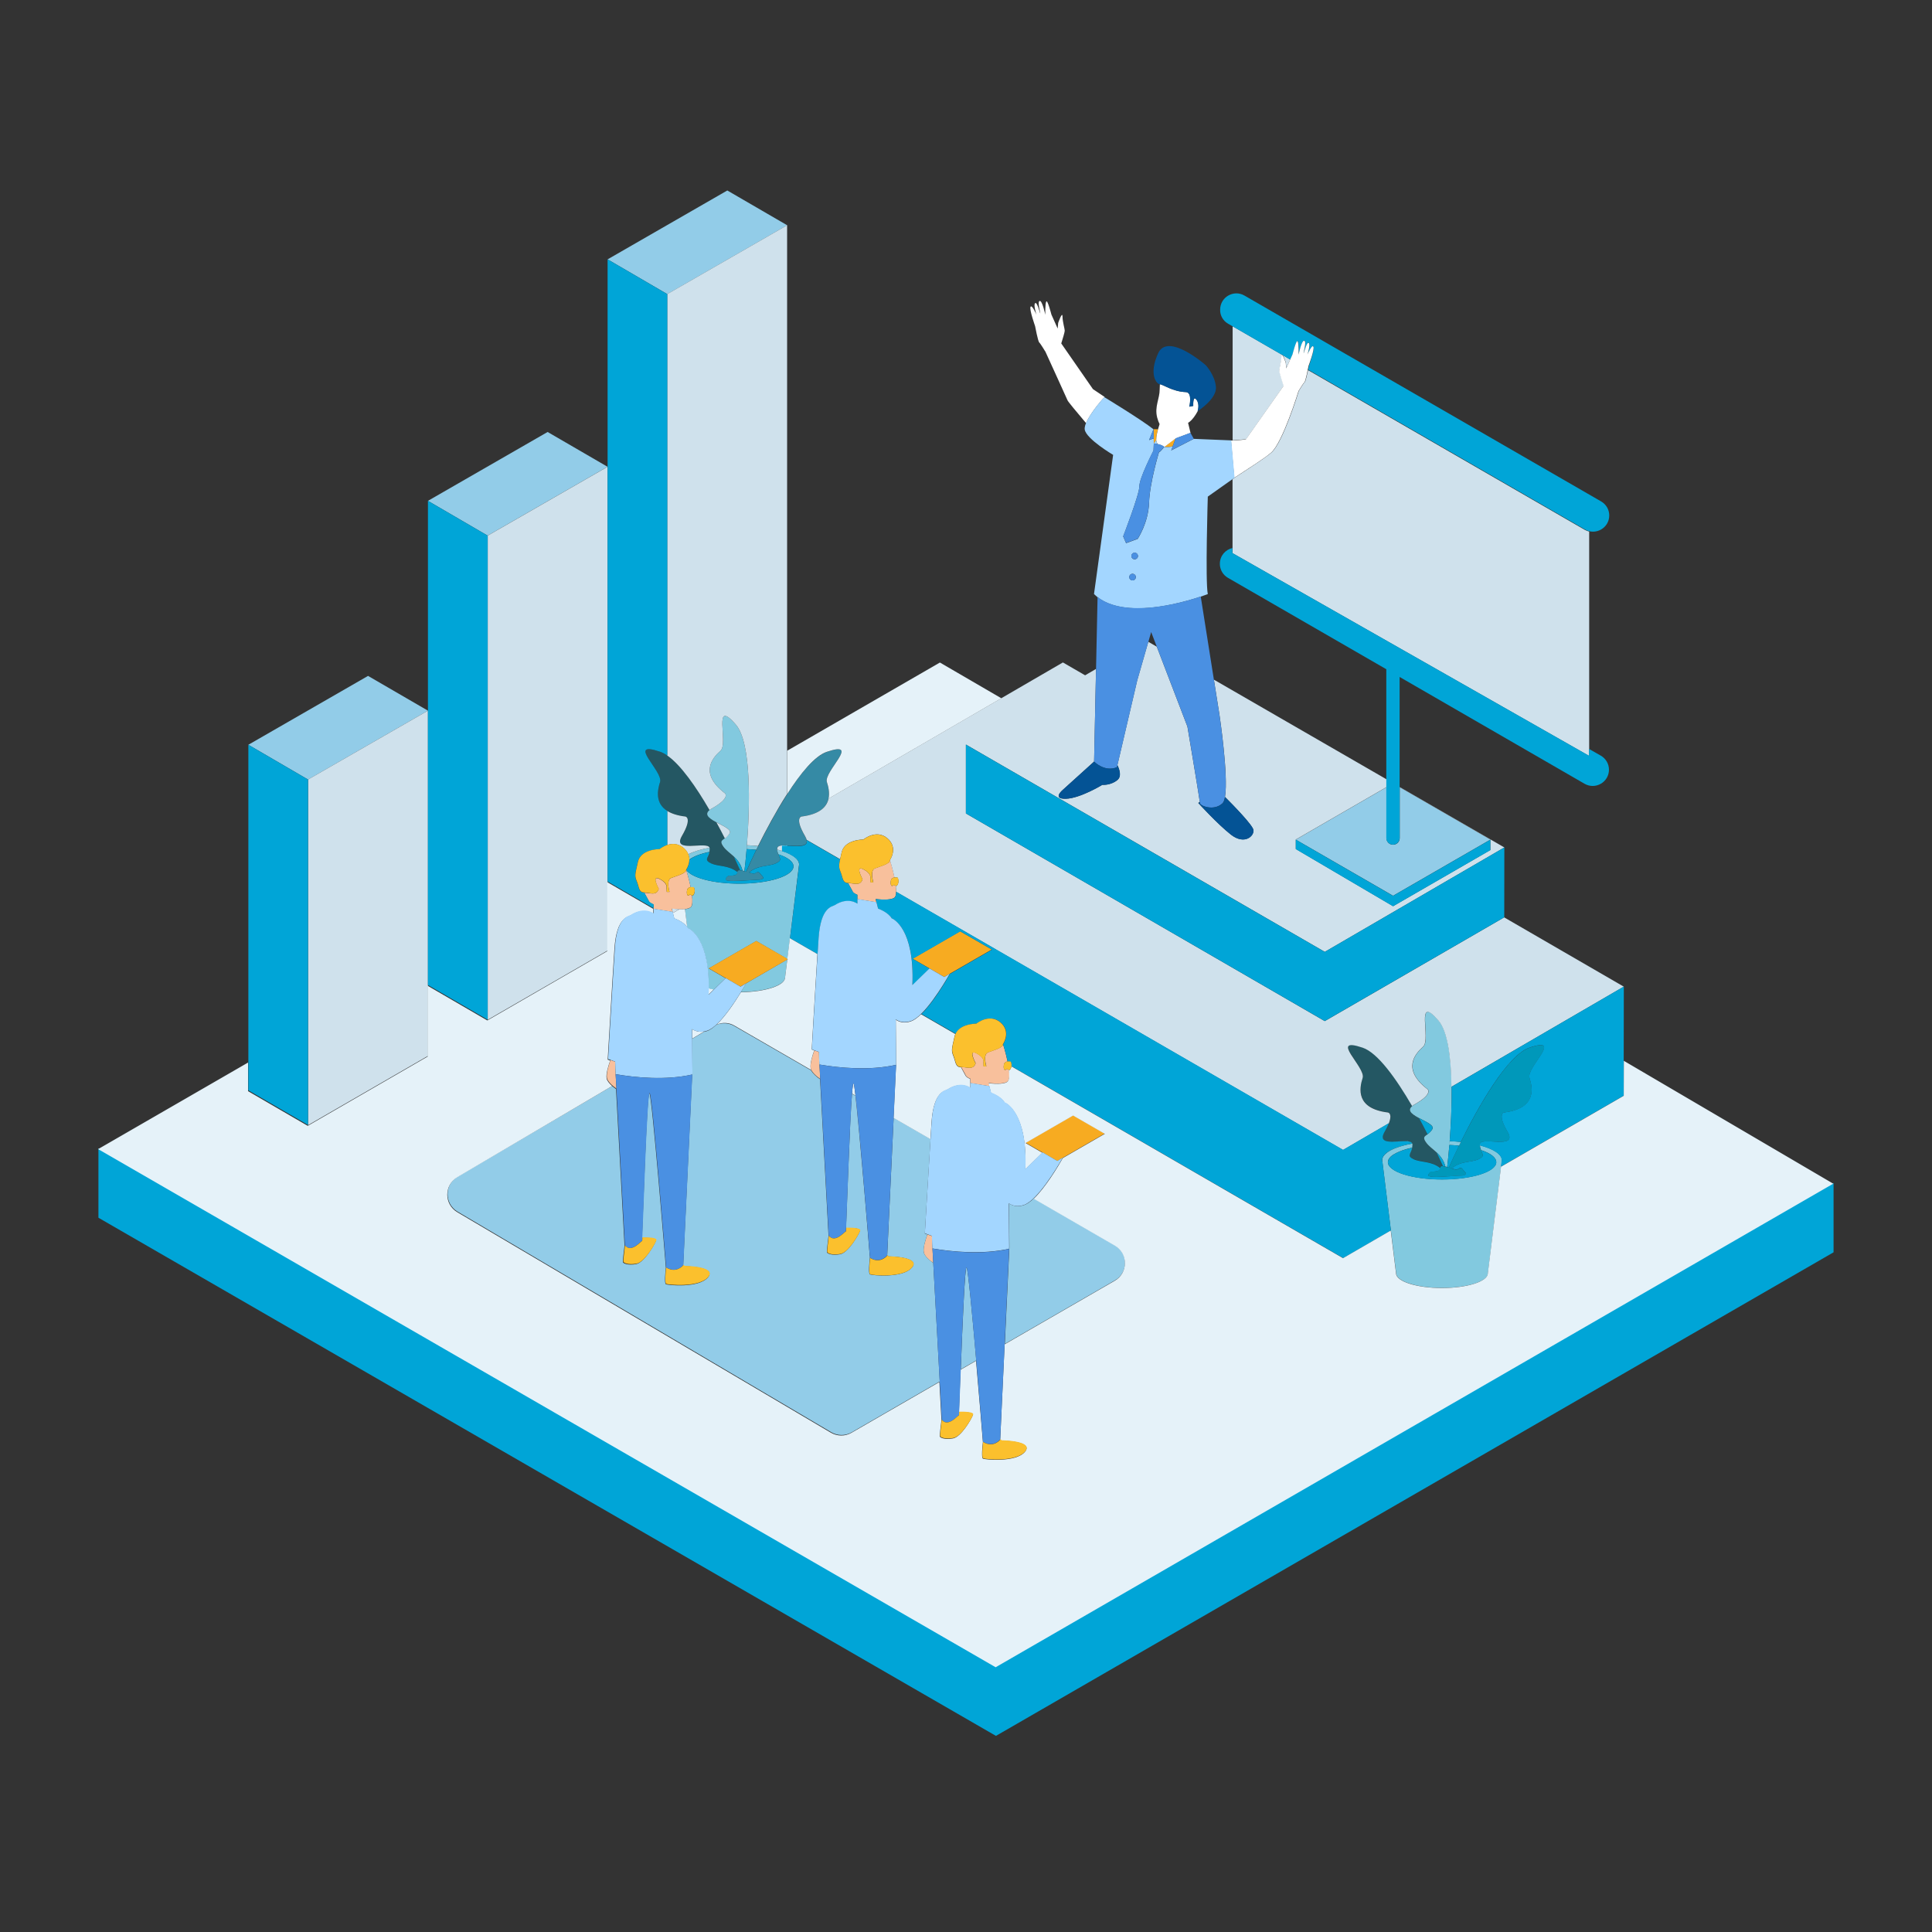 <svg xmlns="http://www.w3.org/2000/svg" width="142" height="142" viewBox="0 0 142 142" fill="none">
  <rect x="0" y="0" width="142" height="142" fill="#333333" stroke="none"/>
  <path d="M27.051 49.678L31.453 52.233L22.642 57.296L18.254 54.74L27.051 49.678ZM40.25 31.75L31.453 36.812L35.841 39.368L44.652 34.306L40.25 31.75ZM53.456 14L44.659 19.062L49.047 21.618L57.858 16.556L53.456 14ZM102.879 57.864V61.598C102.879 61.868 102.659 62.088 102.389 62.088C102.119 62.088 101.899 61.868 101.899 61.598V57.864L95.239 61.712L102.389 65.837L109.539 61.712L102.879 57.864Z" fill="#92CCE8"/>
  <path d="M105.193 86.103C105.193 86.103 105.498 86.125 105.711 86.047C105.924 85.962 105.704 85.628 106.13 85.727C106.549 85.82 106.961 85.976 107.053 85.969C107.145 85.969 107.344 85.727 107.479 85.912C107.607 86.096 107.678 86.118 107.742 86.238C107.798 86.359 107.493 86.402 107.493 86.402C107.493 86.402 106.215 86.48 106.158 86.48C106.101 86.48 105.008 86.565 104.987 86.402C104.958 86.231 105.193 86.103 105.193 86.103ZM112.42 77.001C110.319 77.711 107.344 83.874 106.485 85.812C106.563 85.834 106.634 85.855 106.698 85.876C107.365 85.315 108.125 85.45 108.657 85.209C109.318 84.918 108.771 84.776 108.771 84.123C108.771 83.462 111.604 84.556 110.809 83.192C110.014 81.829 110.56 81.765 110.56 81.765C112.939 81.474 112.669 79.998 112.42 79.224C112.172 78.45 114.962 76.142 112.42 77.001Z" fill="#0098BA"/>
  <path d="M105.591 84.702C105.775 85.093 105.932 85.433 106.052 85.703C105.896 85.689 105.861 85.753 105.839 85.831C105.186 85.313 104.448 85.433 103.922 85.199C103.262 84.908 103.809 84.766 103.809 84.113C103.809 83.453 100.976 84.546 101.771 83.183C102.566 81.82 102.02 81.756 102.02 81.756C99.641 81.465 99.911 79.988 100.159 79.214C100.408 78.44 97.618 76.132 100.159 76.992C101.274 77.368 102.63 79.278 103.795 81.28C103.376 81.621 103.795 81.912 104.299 82.174C104.519 82.579 104.732 82.977 104.923 83.36C104.689 83.531 104.54 83.587 104.817 83.985C105.009 84.248 105.307 84.447 105.591 84.702ZM53.172 62.245C52.888 61.847 53.044 61.79 53.278 61.62C53.086 61.237 52.873 60.839 52.653 60.434C52.149 60.164 51.73 59.88 52.149 59.54C50.992 57.538 49.629 55.635 48.514 55.251C45.972 54.392 48.763 56.7 48.514 57.474C48.266 58.248 47.996 59.717 50.374 60.015C50.374 60.015 50.921 60.086 50.126 61.443C49.331 62.806 52.163 61.712 52.163 62.373C52.163 63.033 51.617 63.168 52.277 63.459C52.802 63.693 53.534 63.572 54.194 64.091C54.215 64.013 54.251 63.949 54.407 63.963C54.286 63.693 54.13 63.352 53.946 62.962C53.654 62.699 53.356 62.5 53.172 62.245Z" fill="#245763"/>
  <path d="M60.769 57.472C61.018 58.246 61.287 59.716 58.909 60.014C58.909 60.014 58.362 60.085 59.157 61.441C59.953 62.797 57.12 61.711 57.12 62.371C57.12 63.032 57.666 63.167 57.006 63.458C56.474 63.699 55.714 63.564 55.047 64.125C55.224 64.175 55.352 64.217 55.401 64.217C55.494 64.217 55.693 63.976 55.828 64.161C55.962 64.345 56.026 64.367 56.09 64.487C56.147 64.608 55.842 64.65 55.842 64.65C55.842 64.65 54.564 64.729 54.507 64.729C54.45 64.729 53.357 64.814 53.335 64.65C53.314 64.487 53.548 64.359 53.548 64.359C53.548 64.359 53.854 64.381 54.067 64.303C54.28 64.217 54.06 63.884 54.486 63.983C54.606 64.011 54.727 64.04 54.841 64.075C55.7 62.137 58.675 55.981 60.776 55.264C63.311 54.391 60.521 56.706 60.769 57.472Z" fill="#358AA5"/>
  <path d="M45.306 80.01C45.014 79.811 44.659 79.484 44.61 79.236C44.546 78.881 44.752 78.256 44.872 77.915L45.213 78.036C45.22 78.376 45.227 78.575 45.227 78.575L45.306 80.01ZM50.666 65.781C50.567 65.909 50.439 65.774 50.496 65.44C50.524 65.277 50.645 65.22 50.765 65.199C50.63 64.546 50.432 63.921 50.432 63.921C50.46 64.198 49.722 64.375 49.331 64.531C48.941 64.681 49.211 65.554 49.211 65.554H49.005L48.99 65.256C48.99 65.256 49.097 64.922 48.472 64.603C47.84 64.283 48.415 65.327 48.415 65.327C48.266 65.859 47.776 65.618 47.35 65.618C47.492 65.888 47.634 66.108 47.691 66.243C47.727 66.321 47.854 66.406 48.032 66.477V66.796L49.431 67.024C49.409 66.945 49.395 66.867 49.381 66.789C50.013 66.867 50.623 66.846 50.787 66.654C50.9 66.519 50.907 66.2 50.865 65.824C50.794 65.802 50.723 65.703 50.666 65.781ZM60.208 77.865C60.208 77.865 60.201 77.666 60.194 77.326L59.853 77.205C59.733 77.553 59.52 78.171 59.591 78.526C59.64 78.781 59.995 79.108 60.286 79.299L60.208 77.865ZM65.647 65.071C65.548 65.199 65.42 65.064 65.477 64.73C65.505 64.567 65.626 64.51 65.746 64.489C65.612 63.836 65.413 63.211 65.413 63.211C65.441 63.488 64.703 63.665 64.312 63.822C63.922 63.971 64.192 64.844 64.192 64.844H63.986L63.971 64.546C63.971 64.546 64.078 64.212 63.453 63.892C62.821 63.573 63.396 64.617 63.396 64.617C63.247 65.149 62.757 64.908 62.331 64.908C62.473 65.178 62.615 65.398 62.672 65.533C62.708 65.611 62.835 65.696 63.013 65.767V66.086L64.412 66.314C64.39 66.236 64.376 66.157 64.362 66.079C64.994 66.157 65.604 66.136 65.768 65.944C65.881 65.809 65.888 65.49 65.846 65.114C65.775 65.092 65.704 64.993 65.647 65.071ZM68.515 91.391C68.515 91.391 68.508 91.192 68.501 90.851L68.16 90.731C68.04 91.078 67.827 91.696 67.898 92.051C67.947 92.307 68.302 92.633 68.594 92.825L68.515 91.391ZM73.954 78.597C73.855 78.724 73.727 78.59 73.784 78.256C73.812 78.093 73.933 78.036 74.053 78.014C73.918 77.361 73.72 76.736 73.72 76.736C73.748 77.013 73.01 77.191 72.619 77.347C72.229 77.496 72.499 78.369 72.499 78.369H72.293L72.285 78.064C72.285 78.064 72.392 77.73 71.767 77.411C71.142 77.091 71.71 78.135 71.71 78.135C71.561 78.668 71.071 78.426 70.645 78.426C70.787 78.696 70.929 78.916 70.986 79.051C71.022 79.129 71.15 79.214 71.327 79.285V79.605L72.726 79.832C72.704 79.754 72.69 79.676 72.676 79.598C73.308 79.676 73.918 79.654 74.082 79.463C74.195 79.328 74.203 79.008 74.16 78.632C74.082 78.618 74.011 78.511 73.954 78.597Z" fill="#F8C09C"/>
  <path d="M71.043 93.16C70.922 93.018 70.738 97.398 70.617 100.643L71.753 99.99C71.469 96.71 71.15 93.273 71.043 93.16ZM68.516 91.392L68.594 92.826C68.303 92.627 67.948 92.3 67.898 92.052C67.834 91.697 68.04 91.072 68.161 90.731L67.976 90.668C67.976 90.668 68.225 86.415 68.395 83.717L65.683 82.155L65.207 92.293V92.258C65.257 92.308 65.299 92.343 65.299 92.343C65.299 92.343 67.706 92.364 67.025 93.167C66.343 93.969 64.092 93.735 63.943 93.671C63.815 93.614 63.901 92.748 63.936 92.442C63.936 92.45 63.936 92.45 63.936 92.457C63.915 92.151 63.205 83.39 62.871 80.536L62.623 80.394C62.452 82.573 62.246 88.864 62.182 90.256C62.573 90.249 63.283 90.256 63.205 90.476C63.098 90.774 62.339 92.08 61.749 92.187C61.16 92.293 60.798 92.144 60.777 92.038C60.762 91.974 60.833 91.328 60.897 90.838L60.258 79.038L60.273 79.322C60.024 79.158 59.74 78.903 59.619 78.676L53.968 75.41C53.556 75.175 53.066 75.147 52.64 75.332C52.406 75.544 52.186 75.708 51.973 75.779C51.895 75.807 51.824 75.821 51.752 75.836L50.858 76.361C50.872 77.795 50.879 78.853 50.879 78.853V78.86L50.212 93.018V92.982C50.261 93.032 50.304 93.067 50.304 93.067C50.304 93.067 52.711 93.089 52.029 93.891C51.348 94.693 49.097 94.459 48.948 94.395C48.82 94.338 48.905 93.472 48.941 93.167C48.941 93.174 48.941 93.174 48.941 93.181C48.913 92.819 47.926 80.593 47.734 80.373C47.556 80.167 47.265 89.269 47.187 90.98C47.578 90.973 48.288 90.98 48.21 91.2C48.103 91.498 47.343 92.805 46.754 92.911C46.165 93.018 45.803 92.868 45.781 92.762C45.767 92.698 45.838 92.052 45.902 91.562L45.256 79.67L45.277 80.046C45.185 79.982 45.086 79.904 44.986 79.826L33.633 86.486C32.654 87.061 32.654 88.474 33.633 89.056L61.096 105.265C61.558 105.535 62.133 105.542 62.601 105.272L69.069 101.538L68.516 91.392ZM81.942 91.527L75.985 88.083C75.743 88.317 75.502 88.488 75.282 88.566C74.813 88.729 74.444 88.637 74.16 88.452C74.181 90.234 74.189 91.64 74.189 91.64V91.647L73.855 98.776L81.949 94.104C82.936 93.536 82.936 92.102 81.942 91.527Z" fill="#92CCE8"/>
  <path d="M52.342 59.409C53.712 58.635 53.279 58.302 53.279 58.302C51.376 56.839 52.356 55.71 52.96 55.171C53.563 54.631 52.335 51.23 54.081 53.254C55.246 54.596 55.118 59.246 54.898 62.121C54.891 62.214 54.884 62.299 54.877 62.391C54.82 63.087 54.763 63.655 54.713 64.024C54.671 64.01 54.621 64.003 54.578 63.989C54.337 63.016 53.535 62.746 53.173 62.235C52.754 61.646 53.293 61.809 53.627 61.241C53.961 60.68 50.965 60.183 52.342 59.409ZM54.422 72.516L54.834 72.275C54.742 72.438 54.614 72.658 54.458 72.913C56.261 72.892 57.703 72.416 57.703 71.834L57.866 70.521L54.422 72.516ZM52.164 62.37C52.164 62.349 52.157 62.327 52.15 62.306C51.511 62.42 50.979 62.59 50.588 62.789C50.638 62.924 50.659 63.052 50.659 63.179C50.965 62.945 51.483 62.746 52.136 62.611C52.15 62.533 52.164 62.455 52.164 62.37ZM57.127 62.441C57.135 62.576 57.17 62.69 57.206 62.789C57.894 63.016 58.32 63.328 58.32 63.676C58.32 64.379 56.538 64.947 54.337 64.947C52.406 64.947 50.794 64.507 50.432 63.925V63.932C50.432 63.932 50.631 64.55 50.766 65.21C50.886 65.196 51 65.224 51 65.224C51 65.224 51.135 65.48 51 65.735C50.95 65.828 50.908 65.842 50.865 65.835C50.908 66.211 50.908 66.538 50.787 66.665C50.716 66.751 50.553 66.8 50.34 66.822L50.503 68.142C50.524 68.171 50.546 68.206 50.567 68.242L50.581 68.228C50.638 68.256 52.115 68.902 52.079 72.651C52.2 72.686 52.321 72.715 52.456 72.743L53.329 71.898L52.093 71.181L55.587 69.165L57.873 70.485L58.718 63.641C58.725 63.605 58.732 63.577 58.732 63.541C58.732 63.087 58.107 62.697 57.127 62.441ZM106.529 84.153C106.771 84.167 107.012 84.181 107.239 84.203C107.282 84.117 107.324 84.025 107.374 83.933C107.111 83.904 106.835 83.883 106.558 83.876C106.543 83.968 106.536 84.053 106.529 84.153C106.529 84.146 106.529 84.146 106.529 84.153ZM54.877 62.406C55.118 62.42 55.359 62.434 55.587 62.455C55.629 62.37 55.672 62.278 55.722 62.185C55.459 62.157 55.182 62.136 54.905 62.129C54.898 62.221 54.891 62.306 54.884 62.398L54.877 62.406ZM105.28 82.988C104.946 83.556 104.406 83.4 104.825 83.982C105.187 84.494 105.99 84.763 106.231 85.736C106.281 85.75 106.323 85.757 106.366 85.772C106.409 85.402 106.472 84.834 106.529 84.146C106.536 84.061 106.543 83.968 106.551 83.876C106.771 81 106.898 76.35 105.734 75.008C103.98 72.977 105.216 76.385 104.612 76.925C104.009 77.465 103.029 78.594 104.932 80.056C104.932 80.056 105.365 80.39 103.995 81.164C102.617 81.923 105.613 82.42 105.28 82.988ZM50.581 65.274C50.588 65.267 50.588 65.267 50.595 65.26C50.588 65.267 50.581 65.274 50.581 65.274ZM50.532 65.331C50.524 65.338 50.524 65.352 50.517 65.359C50.517 65.352 50.524 65.345 50.532 65.331ZM50.546 65.317C50.553 65.309 50.553 65.302 50.56 65.295C50.553 65.302 50.546 65.309 50.546 65.317ZM50.51 65.38C50.503 65.395 50.496 65.416 50.496 65.437C50.496 65.416 50.503 65.402 50.51 65.38ZM108.78 84.181C108.787 84.316 108.823 84.43 108.858 84.529C109.547 84.756 109.973 85.069 109.973 85.417C109.973 86.12 108.191 86.688 105.99 86.688C103.789 86.688 102.007 86.12 102.007 85.417C102.007 84.976 102.717 84.586 103.789 84.352C103.803 84.281 103.817 84.203 103.817 84.117C103.817 84.096 103.81 84.075 103.803 84.053C102.482 84.295 101.588 84.749 101.588 85.275C101.588 85.31 101.595 85.346 101.602 85.374L102.617 93.582C102.617 94.178 104.129 94.661 105.99 94.661C107.85 94.661 109.362 94.178 109.362 93.582L110.377 85.374C110.385 85.338 110.392 85.31 110.392 85.275C110.385 84.834 109.76 84.437 108.78 84.181ZM50.631 65.238C50.624 65.238 50.624 65.246 50.617 65.246C50.624 65.246 50.631 65.238 50.631 65.238Z" fill="#82C9DF"/>
  <path d="M55.585 69.155L57.914 70.497L54.421 72.513L52.092 71.171L55.585 69.155ZM67.073 70.461L69.402 71.803L72.895 69.787L70.566 68.445L67.073 70.461ZM75.38 83.987L77.709 85.329L81.202 83.312L78.873 81.97L75.38 83.987ZM84.787 31.539L84.809 32.604L84.979 32.356C84.979 32.356 84.972 31.994 85.114 31.546H84.787V31.539ZM86.406 32.214L85.568 32.846C85.568 32.846 86.051 32.888 86.2 32.775L86.406 32.214Z" fill="#F7AB21"/>
  <path d="M22.643 57.294L31.454 52.232V72.403V77.608L22.643 82.698V57.294ZM35.849 74.952L44.66 69.862V64.785V34.305L35.849 39.367V74.952ZM94.509 26.644L94.544 27.056L94.828 26.424L94.282 26.104C94.374 26.26 94.509 26.644 94.509 26.644ZM95.893 28.092C95.801 28.163 95.46 28.738 95.46 28.738C95.46 28.738 94.303 32.523 93.444 33.268C93.004 33.651 91.811 34.418 90.739 35.114L90.59 35.221V40.659L116.803 55.562V39.069C116.689 39.04 116.583 38.998 116.476 38.941L96.142 27.205C96.071 27.524 95.957 28.043 95.893 28.092ZM49.438 67.022C49.445 67.05 49.452 67.078 49.459 67.1L49.935 66.823C49.765 66.816 49.58 66.801 49.388 66.78C49.403 66.858 49.424 66.943 49.438 67.022ZM91.598 32.267L94.36 28.348C94.36 28.348 94.04 27.361 94.04 27.212C94.04 27.063 94.196 26.587 94.204 26.168C94.204 26.118 94.211 26.083 94.218 26.069L90.597 23.981V32.359C90.98 32.345 91.328 32.317 91.598 32.267ZM110.555 67.426L97.37 75.052L70.994 59.787V54.724L97.37 69.961L110.569 62.286L102.88 57.848V57.862L109.539 61.711V62.477L102.39 66.603L95.24 62.399V61.704L101.9 57.855V57.273L89.219 49.953L89.631 52.545C89.631 52.545 90.306 57.032 90.036 58.572C90.639 59.176 92.073 60.646 92.123 61.001C92.187 61.455 91.463 62.115 90.469 61.342C89.482 60.568 88.069 59.013 88.069 59.013L88.183 58.942C88.083 58.196 87.274 53.404 87.274 53.404L85.023 47.532L84.398 47.17L83.582 50.01L82.126 56.237C82.275 56.549 82.453 57.074 82.119 57.337C81.622 57.735 81.019 57.685 81.019 57.685C81.019 57.685 79.393 58.679 78.342 58.707C77.291 58.736 78.122 58.047 78.122 58.047L80.415 55.974L80.557 49.165L79.755 49.634L78.122 48.689L60.897 58.693C60.777 59.282 60.28 59.843 58.916 60.014C58.916 60.014 58.37 60.085 59.165 61.441C59.229 61.554 59.272 61.654 59.293 61.732L61.749 63.152C61.778 63.017 61.82 62.847 61.863 62.641C62.076 61.689 63.453 61.704 63.453 61.704C63.453 61.704 64.405 60.916 65.221 61.611C66.045 62.307 65.406 63.216 65.406 63.216C65.406 63.216 65.605 63.834 65.74 64.494C65.86 64.48 65.974 64.508 65.974 64.508C65.974 64.508 66.109 64.764 65.974 65.019C65.924 65.112 65.882 65.126 65.839 65.119C65.86 65.275 65.867 65.424 65.867 65.552L98.712 84.523L102.077 82.563C102.368 81.811 102.013 81.768 102.013 81.768C99.635 81.477 99.905 80 100.153 79.226C100.402 78.453 97.612 76.145 100.153 77.004C101.268 77.38 102.624 79.29 103.788 81.293C103.838 81.25 103.902 81.207 103.98 81.165C105.35 80.391 104.917 80.057 104.917 80.057C103.015 78.594 103.994 77.466 104.598 76.926C105.201 76.386 103.973 72.986 105.72 75.009C106.415 75.811 106.65 77.799 106.678 79.88L119.345 72.517L110.555 67.426ZM49.047 55.534C50.041 56.222 51.17 57.848 52.15 59.538C52.2 59.495 52.264 59.453 52.342 59.41C53.712 58.636 53.279 58.303 53.279 58.303C51.376 56.84 52.356 55.711 52.96 55.172C53.563 54.632 52.335 51.231 54.081 53.255C55.246 54.596 55.118 59.247 54.898 62.123C55.182 62.137 55.452 62.151 55.714 62.179C56.297 61.015 57.049 59.602 57.852 58.352V16.555L49.04 21.617V55.534H49.047ZM57.127 62.371C57.127 62.392 57.127 62.421 57.127 62.442C57.22 62.463 57.305 62.492 57.397 62.52L57.859 62.25V62.144C57.454 62.123 57.127 62.144 57.127 62.371ZM52.654 60.44C52.874 60.844 53.087 61.242 53.279 61.626C53.393 61.547 53.52 61.434 53.627 61.249C53.79 60.972 53.173 60.717 52.654 60.44ZM50.12 61.441C50.915 60.078 50.368 60.014 50.368 60.014C49.772 59.943 49.346 59.794 49.04 59.602V62.108C49.381 61.995 49.828 61.973 50.24 62.321C50.418 62.47 50.524 62.634 50.588 62.79C50.972 62.591 51.511 62.421 52.15 62.307C51.966 61.789 49.36 62.754 50.12 61.441Z" fill="#CFE1EC"/>
  <path d="M134.765 86.946V92.043L73.201 127.586L7.234 89.502V84.404L73.201 122.488L134.765 86.946ZM105.591 84.702C105.86 84.951 106.116 85.263 106.23 85.739C106.194 85.731 106.166 85.724 106.13 85.717C106.102 85.71 106.073 85.703 106.052 85.703C105.931 85.433 105.775 85.093 105.591 84.702ZM55.585 62.465C55.358 62.444 55.117 62.422 54.875 62.415C54.819 63.104 54.762 63.672 54.712 64.041C54.755 64.055 54.79 64.062 54.833 64.076C55.01 63.679 55.266 63.118 55.585 62.465ZM104.923 83.367C105.037 83.289 105.165 83.175 105.271 82.991C105.434 82.721 104.817 82.458 104.298 82.181C104.519 82.586 104.732 82.984 104.923 83.367ZM107.238 84.205C107.011 84.184 106.769 84.162 106.528 84.155C106.471 84.844 106.414 85.412 106.365 85.781C106.407 85.795 106.443 85.802 106.485 85.817C106.663 85.419 106.918 84.858 107.238 84.205ZM118.257 56.572C118.257 56.146 118.03 55.755 117.661 55.542L116.794 55.045V55.549L90.581 40.647V40.277C90.07 40.398 89.658 40.845 89.658 41.442C89.658 41.868 89.885 42.258 90.255 42.471L101.892 49.188V61.592C101.892 61.861 102.112 62.081 102.381 62.081C102.651 62.081 102.871 61.861 102.871 61.592V49.756L116.468 57.608C117.263 58.063 118.257 57.488 118.257 56.572ZM95.239 61.712V62.408L102.389 66.611L109.538 62.486V61.719L102.389 65.844L95.239 61.712ZM90.262 23.791L94.209 26.07C94.224 26.042 94.252 26.063 94.287 26.113L94.834 26.432L95.012 26.035C95.012 26.035 95.303 24.92 95.388 25.076C95.48 25.232 95.459 26.056 95.459 26.056C95.459 26.056 95.672 24.998 95.871 25.034C96.07 25.069 95.8 25.95 95.828 25.95C95.857 25.95 96.055 25.076 96.204 25.197C96.354 25.318 96.105 26.056 96.105 26.056C96.105 26.056 96.446 25.268 96.545 25.467C96.645 25.666 96.212 26.88 96.212 26.88C96.212 26.88 96.19 27.007 96.155 27.178L116.489 38.914C117.284 39.376 118.278 38.8 118.278 37.885C118.278 37.459 118.051 37.068 117.682 36.855L91.469 21.725C90.674 21.264 89.68 21.839 89.68 22.755C89.665 23.188 89.893 23.578 90.262 23.791ZM54.478 63.977C54.513 63.984 54.542 63.991 54.577 63.998C54.456 63.523 54.208 63.21 53.938 62.962C54.123 63.352 54.279 63.693 54.4 63.963C54.421 63.963 54.449 63.97 54.478 63.977ZM110.561 67.421L110.568 62.287L97.369 69.962L70.992 54.726V59.788L97.369 75.046L110.561 67.421ZM101.586 85.27C101.586 84.745 102.474 84.29 103.801 84.049C103.617 83.531 101.011 84.496 101.771 83.183C101.92 82.927 102.019 82.721 102.083 82.551L98.718 84.51L65.873 65.539C65.866 65.717 65.838 65.866 65.774 65.944C65.611 66.135 65 66.15 64.368 66.079C64.382 66.157 64.404 66.235 64.418 66.313L63.019 66.086V65.766C62.842 65.688 62.714 65.61 62.678 65.532C62.614 65.404 62.48 65.177 62.337 64.907C61.919 64.9 61.954 64.524 61.784 64.098C61.649 63.764 61.642 63.651 61.748 63.168L59.292 61.748C59.448 62.429 58.12 62.096 57.474 62.16V62.557C58.255 62.813 58.738 63.161 58.738 63.544C58.738 63.58 58.731 63.615 58.724 63.643L58.063 68.954L60.094 70.126C60.122 69.686 60.151 69.288 60.172 68.961C60.328 66.625 61.202 66.654 61.358 66.54C62.345 65.901 63.026 66.434 63.026 66.434V66.093L64.425 66.32C64.482 66.569 64.546 66.796 64.546 66.796C64.546 66.796 65.284 67.044 65.561 67.534L65.575 67.52C65.632 67.548 67.237 68.251 67.066 72.412L68.323 71.191L67.087 70.474L70.581 68.457L72.909 69.799L69.416 71.816L69.828 71.574C69.466 72.206 68.571 73.704 67.726 74.528L70.247 75.983C70.588 75.224 71.773 75.238 71.773 75.238C71.773 75.238 72.725 74.45 73.541 75.145C74.365 75.841 73.726 76.75 73.726 76.75C73.726 76.75 73.925 77.368 74.06 78.028C74.18 78.014 74.294 78.042 74.294 78.042C74.294 78.042 74.372 78.191 74.351 78.369L98.725 92.469L102.232 90.439L101.608 85.376C101.593 85.341 101.586 85.305 101.586 85.27ZM73.875 78.085L73.882 78.078C73.875 78.085 73.875 78.085 73.875 78.085ZM108.85 84.532C108.97 84.858 109.148 84.986 108.658 85.206C108.125 85.448 107.366 85.313 106.698 85.874C106.876 85.923 107.004 85.966 107.053 85.966C107.146 85.966 107.344 85.724 107.479 85.909C107.607 86.094 107.678 86.115 107.742 86.236C107.799 86.356 107.493 86.399 107.493 86.399C107.493 86.399 106.215 86.477 106.159 86.477C106.102 86.477 105.008 86.562 104.987 86.399C104.966 86.236 105.2 86.108 105.2 86.108C105.2 86.108 105.505 86.129 105.718 86.051C105.818 86.016 105.825 85.923 105.846 85.845C105.193 85.327 104.455 85.448 103.929 85.213C103.361 84.958 103.695 84.823 103.794 84.361C102.722 84.588 102.012 84.979 102.012 85.426C102.012 86.129 103.794 86.697 105.995 86.697C108.196 86.697 109.978 86.129 109.978 85.426C109.971 85.071 109.545 84.759 108.85 84.532ZM18.254 80.137L22.641 82.686V57.296L18.254 54.74V80.137ZM106.691 79.874C106.712 81.273 106.634 82.721 106.549 83.878C106.833 83.893 107.103 83.907 107.366 83.935C108.651 81.344 110.795 77.545 112.414 76.999C114.956 76.139 112.165 78.447 112.414 79.221C112.662 79.995 112.932 81.464 110.554 81.763C110.554 81.763 110.007 81.834 110.802 83.19C111.597 84.553 108.764 83.46 108.764 84.12C108.764 84.141 108.764 84.169 108.764 84.191C109.744 84.446 110.376 84.837 110.376 85.277C110.376 85.313 110.369 85.348 110.362 85.376L110.312 85.753L119.336 80.534L119.35 72.511L106.691 79.874ZM31.453 72.398L35.84 74.947V39.368L31.453 36.812V72.398ZM44.651 64.787L48.038 66.753V66.462C47.861 66.384 47.733 66.306 47.697 66.228C47.633 66.1 47.498 65.873 47.356 65.603C46.938 65.596 46.973 65.22 46.803 64.794C46.632 64.368 46.668 64.297 46.881 63.352C47.094 62.401 48.471 62.415 48.471 62.415C48.471 62.415 48.706 62.223 49.046 62.11V59.603C48.13 59.028 48.329 58.056 48.514 57.474C48.762 56.7 45.972 54.392 48.514 55.251C48.684 55.308 48.862 55.407 49.046 55.528V21.619L44.658 19.062V64.787H44.651ZM58.319 63.672C58.319 63.331 57.893 63.019 57.204 62.784C57.325 63.111 57.502 63.239 57.013 63.459C56.48 63.7 55.72 63.565 55.053 64.126C55.23 64.176 55.358 64.219 55.408 64.219C55.5 64.219 55.699 63.977 55.834 64.162C55.969 64.346 56.033 64.368 56.097 64.488C56.153 64.609 55.848 64.652 55.848 64.652C55.848 64.652 54.57 64.73 54.513 64.73C54.456 64.73 53.363 64.815 53.342 64.652C53.321 64.488 53.555 64.361 53.555 64.361C53.555 64.361 53.86 64.382 54.073 64.304C54.172 64.268 54.18 64.176 54.201 64.098C53.548 63.58 52.809 63.7 52.284 63.466C51.716 63.21 52.05 63.075 52.149 62.614C51.496 62.749 50.985 62.948 50.672 63.182C50.672 63.572 50.466 63.885 50.438 63.927C50.8 64.51 52.412 64.95 54.343 64.95C56.537 64.943 58.319 64.375 58.319 63.672Z" fill="#00A5D7"/>
  <path d="M59.135 59.977C59.192 59.97 59.256 59.956 59.313 59.942C59.256 59.956 59.199 59.97 59.135 59.977ZM58.61 63.194C58.603 63.179 58.589 63.165 58.574 63.151C58.589 63.165 58.596 63.179 58.61 63.194ZM59.831 59.8C59.788 59.814 59.739 59.835 59.689 59.849C59.739 59.835 59.781 59.821 59.831 59.8ZM58.709 63.371C58.716 63.385 58.716 63.407 58.723 63.421C58.716 63.407 58.716 63.392 58.709 63.371ZM58.66 63.264C58.652 63.25 58.645 63.236 58.631 63.222C58.638 63.236 58.652 63.25 58.66 63.264ZM60.136 59.658C60.165 59.644 60.2 59.622 60.229 59.608C60.2 59.629 60.172 59.644 60.136 59.658ZM59.206 61.518C59.206 61.525 59.213 61.532 59.213 61.532C59.206 61.525 59.206 61.525 59.206 61.518ZM50.878 76.939C50.878 76.96 50.878 76.975 50.878 76.996C50.885 76.975 50.885 76.96 50.878 76.939ZM58.546 63.123C58.532 63.108 58.517 63.094 58.503 63.08C58.525 63.094 58.532 63.108 58.546 63.123ZM58.304 62.924C58.326 62.938 58.354 62.959 58.376 62.973C58.354 62.952 58.326 62.938 58.304 62.924ZM58.255 62.888C58.241 62.874 58.219 62.867 58.198 62.853C58.219 62.867 58.241 62.881 58.255 62.888ZM53.334 71.884L52.461 72.729C52.326 72.7 52.206 72.672 52.085 72.636C52.085 72.786 52.078 72.942 52.071 73.105L53.334 71.884ZM50.878 76.456C50.878 76.471 50.878 76.485 50.878 76.506C50.878 76.492 50.878 76.471 50.878 76.456ZM51.879 75.782C51.872 75.782 51.872 75.782 51.865 75.782C51.872 75.782 51.879 75.782 51.879 75.782ZM48.279 65.565C48.294 65.551 48.315 65.529 48.329 65.515C48.308 65.537 48.294 65.551 48.279 65.565ZM50.573 66.765C50.566 66.765 50.551 66.772 50.544 66.772C50.551 66.772 50.566 66.772 50.573 66.765ZM50.473 66.793C50.48 66.793 50.495 66.793 50.502 66.786C50.495 66.786 50.487 66.786 50.473 66.793ZM47.278 89.286C47.278 89.3 47.278 89.314 47.278 89.336C47.271 89.314 47.278 89.3 47.278 89.286ZM47.214 90.94C47.214 90.947 47.214 90.947 47.214 90.94V90.94ZM49.373 62.043C49.38 62.043 49.38 62.043 49.387 62.043C49.387 62.043 49.38 62.043 49.373 62.043ZM55.72 62.192C55.621 62.185 55.521 62.171 55.415 62.164C55.521 62.171 55.621 62.178 55.72 62.192ZM55.94 61.745C55.94 61.738 55.947 61.738 55.947 61.731C55.947 61.738 55.947 61.745 55.94 61.745ZM57.8 62.136C57.815 62.136 57.822 62.136 57.836 62.136C57.843 62.136 57.85 62.136 57.857 62.136C57.871 62.136 57.879 62.136 57.893 62.136C57.857 62.136 57.822 62.136 57.786 62.129C57.793 62.136 57.793 62.136 57.8 62.136ZM58.127 62.157C58.049 62.15 57.971 62.15 57.9 62.143C57.971 62.143 58.049 62.15 58.127 62.157ZM48.088 65.657C48.095 65.657 48.095 65.657 48.102 65.657C48.102 65.65 48.095 65.657 48.088 65.657ZM49.316 62.05C49.309 62.05 49.309 62.05 49.302 62.05C49.309 62.05 49.316 62.05 49.316 62.05ZM55.379 64.216C55.365 64.216 55.344 64.209 55.315 64.202C55.344 64.209 55.365 64.209 55.379 64.216ZM54.911 63.896C54.904 63.904 54.904 63.918 54.897 63.925C54.904 63.918 54.911 63.904 54.911 63.896ZM54.982 63.747C54.982 63.74 54.989 63.74 54.989 63.733C54.982 63.733 54.982 63.74 54.982 63.747ZM54.691 64.024C54.74 64.038 54.79 64.053 54.84 64.067C54.797 64.053 54.762 64.046 54.719 64.031C54.705 64.024 54.698 64.024 54.691 64.024ZM51.822 58.997C51.851 59.047 51.886 59.104 51.914 59.154C51.886 59.104 51.858 59.047 51.822 58.997ZM50.459 63.875C50.459 63.868 50.459 63.868 50.459 63.875V63.875ZM51.716 58.82C51.744 58.87 51.78 58.919 51.808 58.969C51.773 58.919 51.744 58.87 51.716 58.82ZM55.188 62.15C55.095 62.143 54.996 62.136 54.904 62.136C54.996 62.136 55.088 62.143 55.188 62.15ZM54.875 62.405V62.398C54.825 63.03 54.769 63.563 54.726 63.932C54.769 63.563 54.825 63.037 54.875 62.405ZM52.241 59.466C52.234 59.466 52.234 59.473 52.227 59.473C52.234 59.473 52.241 59.473 52.241 59.466ZM53.285 60.772C53.292 60.772 53.299 60.779 53.299 60.779C53.292 60.779 53.285 60.772 53.285 60.772ZM53.157 60.701C53.15 60.701 53.15 60.694 53.143 60.694C53.15 60.701 53.157 60.701 53.157 60.701ZM53.256 60.758C53.249 60.758 53.249 60.751 53.242 60.751C53.242 60.751 53.249 60.751 53.256 60.758ZM50.622 62.895V62.888C50.622 62.888 50.622 62.888 50.622 62.895ZM49.976 62.15C49.983 62.157 49.998 62.157 50.005 62.164C49.998 62.157 49.99 62.157 49.976 62.15ZM50.892 78.806C50.892 78.814 50.892 78.814 50.892 78.821C50.892 78.814 50.892 78.806 50.892 78.806ZM50.878 76.336L51.773 75.81C51.41 75.881 51.105 75.789 50.871 75.64C50.871 75.888 50.878 76.137 50.878 76.371C50.878 76.357 50.878 76.343 50.878 76.336ZM50.587 68.213C50.587 68.213 50.594 68.213 50.594 68.22C50.587 68.22 50.587 68.213 50.587 68.213ZM50.054 62.192C50.061 62.2 50.076 62.207 50.083 62.207C50.076 62.2 50.069 62.2 50.054 62.192ZM49.926 62.129C49.912 62.121 49.905 62.121 49.891 62.114C49.905 62.121 49.919 62.121 49.926 62.129ZM49.82 62.086C49.827 62.086 49.841 62.093 49.848 62.093C49.841 62.093 49.827 62.093 49.82 62.086ZM49.77 62.072C49.763 62.072 49.749 62.065 49.742 62.065C49.756 62.072 49.763 62.072 49.77 62.072ZM50.473 62.569C50.466 62.554 50.459 62.547 50.452 62.533C50.459 62.547 50.466 62.562 50.473 62.569ZM50.544 62.689C50.537 62.682 50.537 62.675 50.53 62.668C50.537 62.675 50.544 62.682 50.544 62.689ZM50.168 62.263C50.161 62.256 50.147 62.249 50.139 62.242C50.147 62.249 50.154 62.256 50.168 62.263ZM50.246 62.32C50.267 62.342 50.296 62.363 50.317 62.384C50.289 62.363 50.267 62.342 50.246 62.32ZM50.423 62.512C50.416 62.498 50.402 62.491 50.395 62.476C50.402 62.483 50.416 62.498 50.423 62.512ZM50.636 66.751C50.629 66.751 50.615 66.758 50.608 66.758C50.615 66.751 50.629 66.751 50.636 66.751ZM47.669 80.858C47.669 80.823 47.676 80.794 47.676 80.766C47.669 80.802 47.669 80.83 47.669 80.858ZM47.633 81.242C47.633 81.277 47.626 81.32 47.626 81.362C47.633 81.32 47.633 81.277 47.633 81.242ZM47.683 80.659C47.683 80.631 47.69 80.61 47.69 80.588C47.69 80.617 47.69 80.638 47.683 80.659ZM47.669 80.865C47.669 80.894 47.662 80.929 47.662 80.965C47.662 80.936 47.662 80.901 47.669 80.865ZM47.711 80.454C47.711 80.468 47.704 80.489 47.704 80.51C47.704 80.489 47.711 80.475 47.711 80.454ZM47.647 81.107C47.647 81.142 47.64 81.178 47.64 81.22C47.64 81.178 47.64 81.142 47.647 81.107ZM47.711 80.454C47.711 80.439 47.718 80.425 47.718 80.411C47.718 80.425 47.718 80.439 47.711 80.454ZM48.428 86.787C48.428 86.815 48.435 86.837 48.435 86.865C48.435 86.844 48.435 86.815 48.428 86.787ZM48.237 84.586C48.237 84.607 48.244 84.628 48.244 84.657C48.237 84.628 48.237 84.607 48.237 84.586ZM48.23 84.515C48.23 84.493 48.222 84.472 48.222 84.451C48.222 84.472 48.222 84.493 48.23 84.515ZM47.733 80.376C47.733 80.383 47.725 80.397 47.725 80.404C47.725 80.397 47.725 80.383 47.733 80.376ZM47.591 81.994C47.591 81.945 47.598 81.895 47.598 81.845C47.591 81.895 47.591 81.945 47.591 81.994ZM47.52 83.358C47.52 83.294 47.527 83.237 47.527 83.173C47.52 83.23 47.52 83.294 47.52 83.358ZM47.513 83.393C47.513 83.45 47.505 83.507 47.505 83.556C47.513 83.499 47.513 83.443 47.513 83.393ZM47.477 84.224C47.477 84.167 47.484 84.103 47.484 84.046C47.484 84.103 47.477 84.16 47.477 84.224ZM47.498 83.769C47.498 83.713 47.505 83.649 47.505 83.592C47.505 83.656 47.498 83.713 47.498 83.769ZM47.484 83.996C47.484 83.933 47.491 83.876 47.491 83.812C47.491 83.876 47.491 83.933 47.484 83.996ZM47.548 82.761C47.548 82.818 47.541 82.875 47.541 82.931C47.541 82.875 47.541 82.818 47.548 82.761ZM47.605 81.675C47.605 81.725 47.598 81.767 47.598 81.817C47.598 81.774 47.605 81.725 47.605 81.675ZM47.605 81.661C47.605 81.618 47.612 81.568 47.612 81.526C47.612 81.568 47.612 81.618 47.605 81.661ZM48.4 86.41C48.407 86.474 48.414 86.545 48.414 86.609C48.407 86.545 48.407 86.481 48.4 86.41ZM47.584 82.016C47.584 82.065 47.576 82.115 47.576 82.165C47.584 82.122 47.584 82.065 47.584 82.016ZM47.569 82.378C47.569 82.434 47.562 82.491 47.562 82.548C47.562 82.491 47.562 82.434 47.569 82.378ZM47.569 82.364C47.569 82.307 47.576 82.257 47.576 82.207C47.569 82.257 47.569 82.307 47.569 82.364ZM48.372 86.148C48.379 86.233 48.386 86.318 48.393 86.396C48.386 86.311 48.379 86.226 48.372 86.148ZM48.762 90.692C48.762 90.713 48.762 90.727 48.769 90.749C48.769 90.734 48.762 90.713 48.762 90.692ZM48.776 90.827C48.783 90.891 48.783 90.954 48.791 91.018C48.783 90.954 48.776 90.891 48.776 90.827ZM48.798 91.146C48.798 91.16 48.798 91.182 48.805 91.196C48.805 91.182 48.805 91.16 48.798 91.146ZM48.791 91.033C48.791 91.068 48.798 91.104 48.798 91.132C48.798 91.104 48.798 91.068 48.791 91.033ZM48.741 90.45C48.741 90.472 48.748 90.493 48.748 90.514C48.748 90.5 48.748 90.472 48.741 90.45ZM48.634 89.137C48.634 89.172 48.641 89.201 48.641 89.236C48.641 89.201 48.634 89.165 48.634 89.137ZM48.67 89.598C48.67 89.591 48.67 89.577 48.67 89.57C48.67 89.577 48.67 89.584 48.67 89.598ZM48.705 90.031C48.705 90.003 48.698 89.975 48.698 89.946C48.705 89.982 48.705 90.01 48.705 90.031ZM48.719 90.131C48.719 90.11 48.719 90.095 48.712 90.074C48.712 90.095 48.712 90.117 48.719 90.131ZM48.698 89.897C48.698 89.868 48.691 89.84 48.691 89.811C48.691 89.84 48.691 89.868 48.698 89.897ZM48.308 85.381C48.308 85.353 48.301 85.317 48.301 85.289C48.301 85.317 48.301 85.346 48.308 85.381ZM48.272 85.026C48.272 85.04 48.272 85.061 48.279 85.076C48.279 85.061 48.272 85.04 48.272 85.026ZM48.315 85.516C48.315 85.48 48.308 85.445 48.308 85.409C48.315 85.445 48.315 85.48 48.315 85.516ZM48.286 85.175C48.286 85.189 48.286 85.211 48.294 85.225C48.294 85.204 48.286 85.189 48.286 85.175ZM48.357 85.956C48.35 85.871 48.343 85.793 48.336 85.708C48.343 85.793 48.35 85.878 48.357 85.956ZM48.329 85.658C48.329 85.637 48.322 85.615 48.322 85.594C48.329 85.615 48.329 85.637 48.329 85.658ZM48.861 91.87C48.861 91.892 48.869 91.913 48.869 91.934C48.861 91.913 48.861 91.892 48.861 91.87ZM47.463 84.451C47.463 84.387 47.47 84.323 47.47 84.266C47.47 84.33 47.47 84.394 47.463 84.451ZM48.833 91.537C48.826 91.48 48.826 91.43 48.819 91.373C48.826 91.43 48.826 91.487 48.833 91.537ZM48.854 91.757C48.847 91.707 48.847 91.65 48.84 91.594C48.84 91.65 48.847 91.7 48.854 91.757ZM48.251 84.749C48.251 84.763 48.251 84.778 48.258 84.792C48.251 84.77 48.251 84.763 48.251 84.749ZM48.869 91.956C48.876 92.012 48.876 92.062 48.883 92.119C48.876 92.062 48.869 92.005 48.869 91.956ZM48.265 84.898C48.265 84.905 48.265 84.919 48.265 84.927C48.265 84.919 48.265 84.912 48.265 84.898ZM48.883 92.14C48.897 92.268 48.904 92.389 48.911 92.502C48.904 92.396 48.897 92.275 48.883 92.14ZM47.441 84.941C47.441 85.005 47.434 85.069 47.434 85.125C47.441 85.069 47.441 85.005 47.441 84.941ZM47.86 80.908C47.86 80.901 47.86 80.894 47.86 80.88C47.853 80.894 47.86 80.901 47.86 80.908ZM47.875 81.05C47.875 81.043 47.875 81.029 47.867 81.022C47.875 81.029 47.875 81.036 47.875 81.05ZM47.853 80.851C47.853 80.844 47.853 80.83 47.846 80.823C47.846 80.83 47.853 80.837 47.853 80.851ZM47.839 80.759C47.839 80.766 47.839 80.78 47.846 80.787C47.839 80.78 47.839 80.773 47.839 80.759ZM47.882 81.093C47.882 81.107 47.882 81.114 47.889 81.128C47.882 81.114 47.882 81.1 47.882 81.093ZM47.825 80.681C47.825 80.674 47.825 80.667 47.818 80.652C47.825 80.659 47.825 80.667 47.825 80.681ZM47.832 80.731C47.832 80.723 47.832 80.709 47.825 80.702C47.832 80.716 47.832 80.723 47.832 80.731ZM47.818 80.631C47.818 80.624 47.818 80.617 47.811 80.61C47.818 80.61 47.818 80.624 47.818 80.631ZM47.896 81.206C47.896 81.192 47.896 81.185 47.889 81.171C47.896 81.178 47.896 81.192 47.896 81.206ZM47.953 81.682C47.953 81.696 47.953 81.71 47.96 81.732C47.953 81.717 47.953 81.703 47.953 81.682ZM47.938 81.59C47.938 81.604 47.938 81.618 47.946 81.632C47.946 81.618 47.938 81.604 47.938 81.59ZM47.775 80.39V80.383C47.775 80.383 47.775 80.383 47.775 80.39ZM47.37 86.851C47.37 86.886 47.37 86.915 47.363 86.95C47.363 86.915 47.363 86.879 47.37 86.851ZM47.349 87.263C47.349 87.312 47.342 87.362 47.342 87.419C47.349 87.362 47.349 87.312 47.349 87.263ZM47.335 87.653C47.335 87.603 47.342 87.554 47.342 87.511C47.342 87.561 47.335 87.603 47.335 87.653ZM47.335 87.731C47.335 87.767 47.335 87.795 47.328 87.823C47.328 87.795 47.335 87.767 47.335 87.731ZM47.789 80.447C47.789 80.454 47.789 80.454 47.789 80.461C47.789 80.461 47.789 80.454 47.789 80.447ZM47.789 80.432C47.789 80.425 47.789 80.425 47.789 80.418C47.782 80.425 47.782 80.432 47.789 80.432ZM47.768 80.368V80.361C47.768 80.361 47.768 80.361 47.768 80.368ZM47.775 80.397C47.775 80.404 47.775 80.404 47.775 80.411C47.782 80.404 47.775 80.397 47.775 80.397ZM48.201 84.238C48.201 84.217 48.201 84.202 48.194 84.181C48.201 84.195 48.201 84.217 48.201 84.238ZM47.754 80.34H47.747C47.754 80.34 47.754 80.34 47.754 80.34ZM48.215 84.38C48.215 84.359 48.208 84.33 48.208 84.309C48.208 84.33 48.215 84.352 48.215 84.38ZM47.385 86.34C47.385 86.403 47.378 86.467 47.378 86.531C47.385 86.467 47.385 86.403 47.385 86.34ZM47.463 84.493C47.463 84.55 47.456 84.607 47.456 84.671C47.456 84.614 47.463 84.557 47.463 84.493ZM48.173 83.961C48.173 83.94 48.166 83.918 48.166 83.897C48.173 83.918 48.173 83.94 48.173 83.961ZM47.456 84.721C47.456 84.778 47.449 84.834 47.449 84.891C47.449 84.834 47.449 84.778 47.456 84.721ZM48.166 83.833C48.166 83.812 48.159 83.791 48.159 83.769C48.159 83.791 48.159 83.812 48.166 83.833ZM47.399 86.112C47.399 86.176 47.392 86.233 47.392 86.297C47.392 86.233 47.392 86.169 47.399 86.112ZM47.42 85.608C47.42 85.544 47.427 85.487 47.427 85.424C47.42 85.48 47.42 85.544 47.42 85.608ZM47.406 85.835C47.406 85.779 47.413 85.715 47.413 85.658C47.413 85.715 47.413 85.779 47.406 85.835ZM48.01 82.243C48.01 82.229 48.01 82.207 48.002 82.193C48.002 82.207 48.01 82.229 48.01 82.243ZM48.045 82.576C48.045 82.562 48.045 82.548 48.038 82.534C48.038 82.548 48.038 82.562 48.045 82.576ZM48.024 82.413C48.024 82.427 48.024 82.442 48.031 82.463C48.031 82.449 48.031 82.434 48.024 82.413ZM48.634 89.116C48.634 89.08 48.627 89.045 48.627 89.009C48.627 89.052 48.627 89.087 48.634 89.116ZM47.974 81.93C47.974 81.916 47.974 81.895 47.967 81.881C47.974 81.895 47.974 81.909 47.974 81.93ZM48.088 83.002C48.088 83.017 48.088 83.031 48.095 83.052C48.088 83.038 48.088 83.024 48.088 83.002ZM48.123 83.436C48.123 83.414 48.116 83.393 48.116 83.379C48.123 83.4 48.123 83.414 48.123 83.436ZM48.066 82.811C48.066 82.797 48.066 82.782 48.059 82.768C48.059 82.782 48.066 82.797 48.066 82.811ZM48.109 83.244C48.109 83.265 48.116 83.287 48.116 83.308C48.109 83.287 48.109 83.265 48.109 83.244ZM48.13 83.507C48.13 83.528 48.13 83.542 48.137 83.563C48.137 83.549 48.137 83.528 48.13 83.507ZM48.095 83.123C48.095 83.144 48.102 83.166 48.102 83.18C48.102 83.166 48.102 83.144 48.095 83.123ZM48.081 82.939C48.081 82.917 48.073 82.903 48.073 82.882C48.073 82.903 48.073 82.917 48.081 82.939ZM47.995 82.079C47.995 82.101 48.002 82.122 48.002 82.136C47.995 82.122 47.995 82.101 47.995 82.079ZM57.126 62.441C57.126 62.42 57.126 62.398 57.126 62.37C57.126 62.391 57.126 62.42 57.126 62.441ZM57.744 62.136C57.751 62.136 57.758 62.136 57.758 62.136C57.765 62.136 57.772 62.136 57.772 62.136C57.765 62.136 57.751 62.136 57.744 62.136ZM57.467 62.143C57.474 62.143 57.474 62.143 57.481 62.143C57.495 62.143 57.509 62.143 57.516 62.143H57.523C57.509 62.143 57.488 62.143 57.467 62.143ZM57.58 62.136H57.587C57.594 62.136 57.609 62.136 57.616 62.136C57.623 62.136 57.63 62.136 57.63 62.136C57.616 62.136 57.594 62.136 57.58 62.136ZM57.289 63.272L57.296 63.264C57.296 63.264 57.296 63.272 57.289 63.272ZM57.154 62.626C57.161 62.654 57.169 62.675 57.176 62.704C57.169 62.682 57.161 62.654 57.154 62.626ZM57.154 62.626C57.14 62.569 57.133 62.505 57.126 62.441C57.126 62.505 57.14 62.569 57.154 62.626ZM57.687 62.136C57.701 62.136 57.715 62.136 57.729 62.136C57.736 62.136 57.736 62.136 57.744 62.136C57.722 62.136 57.694 62.136 57.673 62.136C57.673 62.136 57.68 62.136 57.687 62.136ZM57.176 62.711C57.183 62.732 57.19 62.76 57.197 62.782C57.19 62.76 57.183 62.739 57.176 62.711ZM61.833 62.782C61.84 62.739 61.855 62.689 61.862 62.64C61.847 62.689 61.84 62.739 61.833 62.782ZM61.798 62.931C61.798 62.924 61.805 62.917 61.805 62.902C61.798 62.91 61.798 62.917 61.798 62.931ZM61.812 62.846C61.812 62.831 61.819 62.817 61.819 62.803C61.819 62.817 61.819 62.831 61.812 62.846ZM61.698 63.385C61.698 63.392 61.698 63.392 61.698 63.399C61.698 63.392 61.698 63.385 61.698 63.385ZM61.712 63.314V63.321C61.712 63.321 61.712 63.321 61.712 63.314ZM61.727 63.243C61.727 63.236 61.727 63.236 61.727 63.229C61.727 63.236 61.727 63.243 61.727 63.243ZM48.968 93.148C48.968 93.141 48.968 93.141 48.968 93.134C48.968 93.127 48.968 93.12 48.968 93.106C48.961 93.127 48.961 93.141 48.968 93.148ZM61.684 63.463V63.456C61.691 63.456 61.684 63.463 61.684 63.463ZM57.211 63.343C57.218 63.343 57.218 63.336 57.225 63.336C57.218 63.343 57.218 63.343 57.211 63.343ZM57.332 62.164C57.318 62.164 57.303 62.171 57.296 62.171C57.31 62.171 57.318 62.171 57.332 62.164ZM65.93 65.082C65.923 65.089 65.916 65.096 65.909 65.096C65.916 65.089 65.923 65.089 65.93 65.082ZM57.637 62.136C57.644 62.136 57.651 62.136 57.651 62.136H57.658C57.658 62.136 57.651 62.136 57.637 62.136ZM50.516 65.366C50.523 65.359 50.523 65.345 50.53 65.338C50.523 65.345 50.516 65.352 50.516 65.366ZM57.438 62.15C57.424 62.15 57.41 62.157 57.396 62.157C57.41 62.15 57.424 62.15 57.438 62.15ZM57.389 62.157C57.374 62.157 57.353 62.164 57.339 62.164C57.353 62.164 57.367 62.157 57.389 62.157ZM57.453 62.15C57.46 62.15 57.467 62.15 57.474 62.15C57.46 62.143 57.46 62.143 57.453 62.15ZM57.538 62.143C57.545 62.143 57.545 62.143 57.552 62.143C57.559 62.143 57.566 62.143 57.573 62.143C57.552 62.136 57.545 62.143 57.538 62.143ZM50.544 65.316C50.551 65.309 50.551 65.302 50.558 65.295C50.551 65.302 50.544 65.309 50.544 65.316ZM50.672 65.217H50.665C50.665 65.224 50.672 65.224 50.672 65.217ZM50.509 65.38C50.502 65.394 50.495 65.416 50.495 65.437C50.495 65.416 50.502 65.402 50.509 65.38ZM50.594 65.26C50.587 65.267 50.587 65.267 50.58 65.274C50.58 65.274 50.587 65.267 50.594 65.26ZM58.092 62.796C58.113 62.803 58.127 62.817 58.148 62.824C58.127 62.817 58.106 62.803 58.092 62.796ZM58.028 62.76C58.006 62.753 57.992 62.739 57.971 62.732C57.985 62.746 58.006 62.753 58.028 62.76ZM57.616 62.59C57.594 62.583 57.573 62.576 57.559 62.569C57.58 62.576 57.602 62.583 57.616 62.59ZM57.296 63.009C57.268 62.945 57.232 62.874 57.204 62.789C57.232 62.867 57.268 62.945 57.296 63.009ZM57.836 62.675C57.857 62.682 57.879 62.689 57.893 62.704C57.879 62.697 57.857 62.682 57.836 62.675ZM57.282 62.178C57.268 62.185 57.261 62.185 57.254 62.192C57.261 62.185 57.275 62.185 57.282 62.178ZM57.161 62.263C57.169 62.256 57.176 62.249 57.183 62.242C57.169 62.249 57.161 62.256 57.161 62.263ZM57.211 62.214C57.218 62.207 57.232 62.2 57.247 62.2C57.232 62.2 57.225 62.207 57.211 62.214ZM57.36 62.505C57.396 62.519 57.431 62.526 57.467 62.54V62.469L57.389 62.512C57.382 62.512 57.374 62.512 57.36 62.505ZM57.133 62.299C57.133 62.306 57.126 62.313 57.126 62.32C57.133 62.313 57.133 62.306 57.133 62.299ZM57.701 62.618C57.722 62.626 57.744 62.633 57.765 62.64C57.744 62.64 57.722 62.633 57.701 62.618ZM62.302 87.44C62.302 87.483 62.302 87.532 62.295 87.575C62.295 87.532 62.295 87.483 62.302 87.44ZM62.302 87.284C62.302 87.334 62.295 87.383 62.295 87.426C62.302 87.376 62.302 87.326 62.302 87.284ZM62.316 87.078C62.316 87.128 62.316 87.17 62.309 87.22C62.309 87.17 62.309 87.128 62.316 87.078ZM62.252 88.597C62.252 88.569 62.252 88.548 62.252 88.519C62.259 88.548 62.259 88.569 62.252 88.597ZM62.288 87.802C62.288 87.859 62.281 87.909 62.281 87.965C62.281 87.916 62.281 87.859 62.288 87.802ZM62.323 86.73C62.316 86.851 62.316 86.964 62.309 87.078C62.316 86.964 62.323 86.844 62.323 86.73ZM62.337 86.375C62.33 86.489 62.33 86.602 62.323 86.716C62.33 86.602 62.337 86.489 62.337 86.375ZM62.344 86.332C62.352 86.219 62.352 86.105 62.359 85.992C62.352 86.105 62.344 86.219 62.344 86.332ZM60.207 77.862L60.271 79.012L60.285 79.247L60.853 89.698L60.207 77.862ZM45.226 78.572L45.29 79.765L45.858 90.252L45.226 78.572ZM45.169 79.907C45.162 79.9 45.155 79.9 45.155 79.893C45.162 79.9 45.162 79.907 45.169 79.907ZM60.285 79.296V79.247V79.218V79.296ZM45.24 79.957C45.233 79.95 45.226 79.95 45.219 79.942C45.226 79.95 45.233 79.957 45.24 79.957ZM49.678 66.814C49.671 66.814 49.657 66.814 49.65 66.814C49.664 66.807 49.671 66.807 49.678 66.814ZM49.515 66.8C49.522 66.8 49.536 66.8 49.543 66.8C49.536 66.8 49.529 66.8 49.515 66.8ZM65.49 64.67C65.483 64.684 65.475 64.706 65.475 64.727C65.475 64.706 65.483 64.692 65.49 64.67ZM65.525 64.606C65.532 64.599 65.532 64.592 65.539 64.585C65.532 64.592 65.525 64.599 65.525 64.606ZM65.61 64.528C65.603 64.528 65.603 64.535 65.596 64.535C65.603 64.535 65.61 64.528 65.61 64.528ZM65.937 65.075C65.944 65.068 65.951 65.061 65.951 65.054C65.944 65.061 65.944 65.068 65.937 65.075ZM65.561 64.564C65.568 64.557 65.568 64.557 65.575 64.55C65.568 64.557 65.561 64.564 65.561 64.564ZM65.511 64.621C65.504 64.628 65.504 64.642 65.497 64.649C65.497 64.642 65.504 64.635 65.511 64.621ZM65.795 65.913L65.802 65.906C65.802 65.906 65.795 65.906 65.795 65.913ZM65.859 65.231C65.859 65.224 65.859 65.224 65.859 65.217C65.859 65.217 65.859 65.224 65.859 65.231ZM65.816 65.877C65.816 65.87 65.823 65.87 65.823 65.863C65.816 65.863 65.816 65.87 65.816 65.877ZM65.852 65.778V65.785C65.845 65.778 65.845 65.778 65.852 65.778ZM65.838 65.82C65.838 65.828 65.838 65.828 65.831 65.835C65.831 65.828 65.838 65.828 65.838 65.82ZM63.069 64.947C63.076 64.947 63.076 64.947 63.083 64.947C63.083 64.94 63.076 64.947 63.069 64.947ZM61.677 63.683V63.676C61.67 63.676 61.67 63.676 61.677 63.683ZM63.26 64.855C63.275 64.841 63.296 64.819 63.31 64.805C63.289 64.826 63.275 64.841 63.26 64.855ZM61.755 64.024C61.755 64.031 61.755 64.031 61.762 64.038C61.755 64.031 61.755 64.024 61.755 64.024ZM61.72 63.925V63.918C61.72 63.918 61.72 63.918 61.72 63.925ZM61.705 63.868V63.861C61.705 63.868 61.705 63.868 61.705 63.868ZM53.278 61.617C53.242 61.646 53.214 61.667 53.178 61.688C53.207 61.667 53.242 61.646 53.278 61.617ZM52.568 60.389C52.561 60.389 52.561 60.382 52.553 60.382C52.561 60.389 52.561 60.389 52.568 60.389ZM52.61 60.417C52.603 60.417 52.603 60.41 52.596 60.41C52.603 60.41 52.61 60.417 52.61 60.417ZM52.504 60.353C52.511 60.353 52.518 60.361 52.518 60.361C52.518 60.361 52.511 60.361 52.504 60.353ZM52.34 60.261L52.333 60.254C52.34 60.254 52.34 60.254 52.34 60.261ZM52.376 60.275C52.383 60.275 52.383 60.282 52.39 60.282C52.383 60.282 52.376 60.282 52.376 60.275ZM52.419 60.304C52.426 60.304 52.426 60.311 52.433 60.311C52.426 60.311 52.419 60.311 52.419 60.304ZM54.151 64.216C54.151 64.216 54.151 64.223 54.144 64.223C54.144 64.223 54.144 64.223 54.151 64.216ZM54.158 64.202V64.195C54.158 64.195 54.158 64.195 54.158 64.202ZM54.123 64.251L54.13 64.244C54.13 64.251 54.13 64.251 54.123 64.251ZM54.108 64.273L54.101 64.28C54.101 64.273 54.101 64.273 54.108 64.273ZM52.127 63.385C52.135 63.392 52.142 63.392 52.156 63.399C52.142 63.392 52.135 63.385 52.127 63.385ZM52.113 63.371C52.106 63.364 52.099 63.364 52.092 63.357C52.099 63.364 52.106 63.371 52.113 63.371ZM52.149 62.306C52.149 62.313 52.156 62.327 52.156 62.334C52.156 62.327 52.156 62.313 52.149 62.306ZM52.042 63.328C52.035 63.321 52.028 63.314 52.021 63.314C52.035 63.314 52.035 63.321 52.042 63.328ZM52.156 62.498C52.149 62.533 52.149 62.576 52.135 62.611C52.092 62.824 51.993 62.966 51.964 63.08C52 62.938 52.12 62.767 52.156 62.498ZM52.277 63.456C52.255 63.449 52.241 63.442 52.22 63.428C52.234 63.442 52.255 63.449 52.277 63.456ZM51.957 63.201C51.957 63.194 51.957 63.194 51.957 63.186C51.95 63.194 51.957 63.201 51.957 63.201ZM52.17 63.407C52.177 63.414 52.191 63.421 52.206 63.421C52.191 63.421 52.184 63.414 52.17 63.407ZM51.978 63.257C51.986 63.264 51.986 63.272 51.993 63.272C51.993 63.272 51.986 63.264 51.978 63.257ZM51.964 63.229C51.964 63.222 51.957 63.222 51.957 63.215C51.957 63.215 51.964 63.222 51.964 63.229ZM51.978 63.25C51.978 63.243 51.971 63.243 51.971 63.236C51.971 63.243 51.971 63.243 51.978 63.25ZM53.64 61.106C53.64 61.113 53.64 61.113 53.64 61.12C53.647 61.113 53.647 61.106 53.64 61.106ZM53.654 61.142C53.654 61.135 53.654 61.135 53.654 61.127C53.647 61.135 53.647 61.135 53.654 61.142ZM53.626 61.063C53.626 61.056 53.618 61.056 53.618 61.049C53.626 61.056 53.626 61.063 53.626 61.063ZM53.64 61.092C53.64 61.085 53.64 61.085 53.633 61.078C53.633 61.085 53.64 61.085 53.64 61.092ZM53.377 60.836C53.37 60.836 53.363 60.829 53.363 60.829C53.37 60.829 53.377 60.829 53.377 60.836ZM53.569 60.985C53.569 60.978 53.562 60.978 53.555 60.971C53.562 60.978 53.569 60.985 53.569 60.985ZM53.406 60.85C53.413 60.858 53.413 60.858 53.42 60.865C53.413 60.858 53.406 60.85 53.406 60.85ZM53.455 60.886C53.448 60.879 53.448 60.879 53.441 60.872C53.441 60.879 53.448 60.879 53.455 60.886ZM53.469 60.9C53.477 60.907 53.477 60.907 53.484 60.914C53.484 60.907 53.477 60.9 53.469 60.9ZM53.519 60.936C53.512 60.929 53.512 60.929 53.505 60.922C53.512 60.929 53.512 60.936 53.519 60.936ZM54.321 63.399C54.35 63.435 54.371 63.477 54.392 63.52C54.371 63.477 54.343 63.442 54.321 63.399ZM54.634 64.01C54.612 64.003 54.598 64.003 54.584 63.996C54.549 63.989 54.52 63.982 54.485 63.974C54.534 63.982 54.584 63.996 54.634 64.01ZM54.478 63.974C54.456 63.967 54.435 63.967 54.421 63.967C54.442 63.967 54.456 63.967 54.478 63.974ZM54.463 63.662C54.442 63.612 54.421 63.57 54.4 63.527C54.421 63.577 54.442 63.62 54.463 63.662ZM54.222 63.264C54.194 63.229 54.165 63.201 54.144 63.165C54.172 63.201 54.201 63.236 54.222 63.264ZM53.938 62.959C53.824 62.853 53.711 62.76 53.604 62.668C53.711 62.76 53.824 62.86 53.938 62.959ZM53.505 61.419C53.519 61.404 53.526 61.39 53.54 61.376C53.526 61.39 53.512 61.404 53.505 61.419ZM53.59 61.305C53.604 61.284 53.618 61.269 53.626 61.248C53.611 61.269 53.597 61.284 53.59 61.305ZM52.156 62.491C52.163 62.448 52.163 62.413 52.163 62.37C52.163 62.413 52.156 62.455 52.156 62.491ZM50.026 61.632C50.019 61.639 50.019 61.653 50.012 61.66C50.019 61.653 50.019 61.646 50.026 61.632ZM50.132 62.079C50.125 62.072 50.118 62.072 50.111 62.065C50.118 62.072 50.125 62.079 50.132 62.079ZM50.324 62.143C50.31 62.143 50.303 62.136 50.289 62.136C50.296 62.143 50.31 62.143 50.324 62.143ZM49.998 61.71C49.998 61.703 50.005 61.688 50.005 61.681C50.005 61.695 50.005 61.703 49.998 61.71ZM50.04 62.008C50.047 62.015 50.047 62.015 50.054 62.022C50.047 62.015 50.04 62.015 50.04 62.008ZM49.99 61.759C49.99 61.752 49.998 61.745 49.998 61.731C49.99 61.738 49.99 61.752 49.99 61.759ZM49.983 61.859C49.983 61.866 49.983 61.873 49.983 61.88C49.983 61.866 49.983 61.859 49.983 61.859ZM52.149 62.306C52.028 61.979 50.963 62.242 50.367 62.15C50.963 62.242 52.035 61.979 52.149 62.306ZM50.374 62.15C50.36 62.15 50.345 62.143 50.331 62.143C50.338 62.15 50.352 62.15 50.374 62.15ZM50.019 61.979C50.019 61.986 50.026 61.986 50.026 61.994C50.026 61.994 50.019 61.986 50.019 61.979ZM49.983 61.894C49.983 61.901 49.983 61.908 49.99 61.916C49.99 61.901 49.983 61.894 49.983 61.894ZM49.99 61.923C49.99 61.93 49.998 61.937 49.998 61.937C49.998 61.937 49.998 61.93 49.99 61.923ZM50.061 62.029C50.069 62.036 50.069 62.036 50.076 62.043C50.069 62.036 50.061 62.036 50.061 62.029ZM50.715 66.708C50.722 66.701 50.736 66.694 50.743 66.687C50.736 66.701 50.729 66.708 50.715 66.708ZM50.047 61.582C50.04 61.596 50.04 61.603 50.033 61.617C50.04 61.603 50.047 61.589 50.047 61.582ZM50.949 65.792C50.942 65.799 50.935 65.806 50.928 65.806C50.935 65.799 50.942 65.799 50.949 65.792ZM50.629 65.238C50.622 65.238 50.622 65.245 50.615 65.245C50.622 65.245 50.629 65.238 50.629 65.238ZM50.757 66.68C50.771 66.672 50.779 66.658 50.793 66.644C50.786 66.665 50.771 66.672 50.757 66.68ZM49.827 59.913C49.806 59.906 49.792 59.906 49.77 59.899C49.785 59.906 49.806 59.906 49.827 59.913ZM50.374 60.013C50.303 60.006 50.225 59.991 50.161 59.984C50.225 59.991 50.296 60.006 50.374 60.013ZM50.956 65.785C50.963 65.778 50.97 65.771 50.97 65.764C50.963 65.771 50.963 65.778 50.956 65.785ZM53.604 61.028C53.604 61.035 53.611 61.035 53.611 61.042C53.611 61.035 53.604 61.028 53.604 61.028ZM53.129 61.724C53.121 61.724 53.121 61.731 53.114 61.731C53.121 61.731 53.129 61.731 53.129 61.724ZM53.065 61.788L53.072 61.781C53.065 61.781 53.065 61.788 53.065 61.788ZM53.164 61.695C53.157 61.703 53.157 61.703 53.15 61.71C53.157 61.71 53.157 61.703 53.164 61.695ZM53.278 61.617C53.171 61.411 53.065 61.206 52.951 60.992C53.058 61.206 53.171 61.411 53.278 61.617ZM53.441 61.475C53.427 61.482 53.42 61.497 53.406 61.504C53.42 61.497 53.434 61.489 53.441 61.475ZM53.398 61.518C53.384 61.525 53.377 61.539 53.363 61.546C53.377 61.539 53.391 61.532 53.398 61.518ZM53.363 61.553C53.334 61.575 53.306 61.596 53.278 61.617C53.299 61.596 53.327 61.575 53.363 61.553ZM50.161 62.1C50.154 62.1 50.147 62.093 50.139 62.093C50.147 62.093 50.154 62.093 50.161 62.1ZM50.211 62.114C50.218 62.114 50.232 62.121 50.239 62.121C50.225 62.121 50.218 62.121 50.211 62.114ZM50.196 62.114C50.189 62.114 50.182 62.107 50.175 62.107C50.182 62.107 50.189 62.107 50.196 62.114ZM53.022 61.951V61.958C53.022 61.958 53.022 61.958 53.022 61.951ZM53.086 62.1C53.086 62.107 53.093 62.107 53.093 62.114C53.086 62.114 53.086 62.107 53.086 62.1ZM110.617 78.537C110.653 78.494 110.681 78.459 110.717 78.416C110.688 78.451 110.653 78.494 110.617 78.537ZM110.518 78.657C110.546 78.622 110.575 78.579 110.61 78.544C110.582 78.586 110.553 78.622 110.518 78.657ZM110.823 78.288C110.802 78.317 110.773 78.345 110.752 78.373C110.773 78.345 110.795 78.317 110.823 78.288ZM110.852 78.253C110.88 78.224 110.901 78.196 110.93 78.16C110.908 78.196 110.88 78.224 110.852 78.253ZM109.85 79.58C109.886 79.531 109.914 79.488 109.95 79.438C109.914 79.481 109.886 79.531 109.85 79.58ZM111.711 77.408C111.739 77.379 111.775 77.358 111.803 77.337C111.775 77.358 111.739 77.386 111.711 77.408ZM110.085 79.247C110.106 79.211 110.134 79.183 110.156 79.147C110.134 79.176 110.106 79.211 110.085 79.247ZM111.512 77.578C111.533 77.557 111.562 77.535 111.583 77.514C111.554 77.535 111.533 77.557 111.512 77.578ZM111.611 77.493C111.64 77.472 111.668 77.45 111.696 77.422C111.668 77.443 111.64 77.465 111.611 77.493ZM111.391 77.685C111.42 77.656 111.448 77.628 111.476 77.606C111.455 77.628 111.42 77.656 111.391 77.685ZM111.079 78.004C111.107 77.976 111.128 77.947 111.157 77.926C111.128 77.947 111.1 77.976 111.079 78.004ZM110.951 78.139C110.986 78.103 111.015 78.068 111.05 78.032C111.022 78.068 110.986 78.103 110.951 78.139ZM111.185 77.891C111.207 77.869 111.235 77.841 111.256 77.82C111.235 77.841 111.207 77.862 111.185 77.891ZM110.049 79.296C110.028 79.332 110 79.36 109.978 79.396C110 79.36 110.028 79.325 110.049 79.296ZM106.222 75.945C106.222 75.938 106.215 75.924 106.215 75.917C106.215 75.931 106.215 75.938 106.222 75.945ZM81.323 56.47C81.316 56.47 81.301 56.463 81.294 56.463C81.301 56.463 81.308 56.463 81.323 56.47ZM109.51 80.091C109.481 80.134 109.453 80.184 109.424 80.226C109.453 80.184 109.481 80.141 109.51 80.091ZM109.616 79.935C109.588 79.978 109.559 80.02 109.531 80.063C109.559 80.013 109.588 79.978 109.616 79.935ZM80.414 55.98L80.421 55.987C80.421 55.98 80.421 55.98 80.414 55.98ZM80.549 56.093C80.506 56.058 80.471 56.03 80.449 56.008C80.471 56.023 80.506 56.058 80.549 56.093ZM68.33 84.82C68.33 84.799 68.33 84.785 68.33 84.763C68.33 84.785 68.33 84.806 68.33 84.82ZM67.982 90.585C67.982 90.571 67.982 90.564 67.982 90.55C67.989 90.564 67.982 90.578 67.982 90.585ZM106.166 75.789C106.173 75.803 106.173 75.81 106.18 75.824C106.173 75.817 106.173 75.803 106.166 75.789ZM67.982 90.585C67.982 90.6 67.982 90.621 67.982 90.628C67.982 90.621 67.982 90.607 67.982 90.585ZM67.982 90.656C67.982 90.656 67.982 90.656 67.982 90.649V90.656ZM68.294 85.353C68.294 85.346 68.294 85.338 68.294 85.338C68.294 85.346 68.294 85.346 68.294 85.353ZM68.237 86.325C68.237 86.347 68.237 86.361 68.237 86.382C68.23 86.361 68.237 86.347 68.237 86.325ZM68.046 89.549C68.046 89.563 68.046 89.584 68.046 89.598C68.046 89.584 68.046 89.57 68.046 89.549ZM68.131 88.022C68.131 88.036 68.131 88.051 68.131 88.072C68.131 88.058 68.131 88.036 68.131 88.022ZM68.031 89.833C68.024 89.932 68.017 90.024 68.017 90.11C68.017 90.017 68.024 89.925 68.031 89.833ZM68.003 90.301V90.308C68.003 90.308 68.003 90.308 68.003 90.301ZM68.074 89.059C68.074 89.052 68.074 89.045 68.074 89.037C68.074 89.052 68.074 89.059 68.074 89.059ZM60.555 59.352C60.569 59.338 60.584 59.324 60.598 59.303C60.584 59.317 60.569 59.331 60.555 59.352ZM57.857 58.365C58.837 56.839 59.881 55.554 60.775 55.256C63.317 54.397 60.527 56.704 60.775 57.478C60.882 57.805 60.988 58.259 60.896 58.699L73.598 51.322L69.082 48.695L57.857 55.178V58.365ZM112.307 77.038C112.286 77.046 112.264 77.06 112.243 77.067C112.257 77.06 112.286 77.053 112.307 77.038ZM74.173 90.6C74.173 90.678 74.173 90.749 74.173 90.812C74.18 90.749 74.173 90.678 74.173 90.6ZM111.831 77.315C111.853 77.301 111.881 77.28 111.902 77.266C111.874 77.287 111.853 77.301 111.831 77.315ZM112.002 77.202C111.98 77.216 111.952 77.23 111.931 77.244C111.952 77.23 111.973 77.216 112.002 77.202ZM112.115 77.131C112.087 77.145 112.051 77.166 112.023 77.188C112.059 77.166 112.087 77.152 112.115 77.131ZM60.662 59.218C60.648 59.232 60.633 59.253 60.626 59.267C60.64 59.246 60.655 59.232 60.662 59.218ZM60.846 58.87C60.846 58.862 60.846 58.862 60.853 58.855C60.853 58.862 60.846 58.862 60.846 58.87ZM119.35 77.969L119.343 80.539L110.319 85.757L110.369 85.381L109.353 93.589C109.353 94.185 107.841 94.668 105.981 94.668C104.121 94.668 102.608 94.185 102.608 93.589L102.218 90.443L98.711 92.474L74.336 78.373C74.329 78.43 74.315 78.494 74.279 78.551C74.23 78.643 74.187 78.657 74.145 78.65C74.187 79.026 74.187 79.353 74.067 79.481C73.903 79.673 73.293 79.687 72.661 79.616C72.675 79.694 72.696 79.772 72.71 79.85L71.312 79.623V79.303C71.134 79.225 71.006 79.147 70.971 79.069C70.907 78.941 70.772 78.714 70.63 78.444C70.211 78.437 70.247 78.061 70.076 77.635C69.906 77.209 69.941 77.138 70.154 76.194C70.169 76.123 70.19 76.066 70.218 76.002L67.698 74.546C67.442 74.795 67.187 74.987 66.959 75.065C66.491 75.228 66.122 75.136 65.838 74.951C65.859 76.733 65.866 78.139 65.866 78.139V78.146L65.674 82.165L68.386 83.727C68.415 83.258 68.443 82.839 68.465 82.498C68.621 80.162 69.494 80.191 69.65 80.077C70.637 79.438 71.319 79.971 71.319 79.971V79.63L72.718 79.857C72.774 80.106 72.838 80.333 72.838 80.333C72.838 80.333 73.577 80.581 73.853 81.071L73.868 81.057C73.924 81.085 75.529 81.788 75.359 85.949L76.615 84.728L75.38 84.011L78.873 81.994L81.202 83.336L77.709 85.353L78.121 85.111C77.758 85.75 76.835 87.291 75.976 88.107L81.933 91.551C82.927 92.126 82.927 93.56 81.933 94.135L73.839 98.807L73.513 105.836V105.801C73.562 105.85 73.605 105.886 73.605 105.886C73.605 105.886 76.012 105.907 75.33 106.709C74.656 107.512 72.398 107.277 72.249 107.214C72.121 107.157 72.206 106.291 72.242 105.985C72.242 105.992 72.242 105.992 72.242 105.999C72.228 105.829 72 102.982 71.738 100.021L70.602 100.674C70.545 102.08 70.502 103.28 70.481 103.791C70.871 103.784 71.582 103.791 71.503 104.011C71.397 104.31 70.637 105.616 70.048 105.723C69.459 105.829 69.097 105.68 69.075 105.573C69.061 105.51 69.132 104.863 69.196 104.374L68.493 91.423L69.047 101.576L62.579 105.311C62.11 105.581 61.542 105.573 61.074 105.304L33.611 89.094C32.631 88.519 32.631 87.099 33.611 86.524L44.992 79.822C44.793 79.644 44.616 79.438 44.587 79.268C44.523 78.913 44.729 78.288 44.85 77.947L44.665 77.883C44.665 77.883 45.006 72.033 45.162 69.704C45.319 67.375 46.192 67.397 46.348 67.283C47.335 66.644 48.017 67.177 48.017 67.177V66.836V66.8L44.63 64.834V69.91L35.819 75.001L31.431 72.452V77.656L22.62 82.747L18.232 80.198V78.096L7.213 84.458L73.179 122.542L134.743 87L119.35 77.969ZM50.509 68.135L50.345 66.814C50.225 66.829 50.083 66.829 49.934 66.829L49.458 67.106C49.451 67.077 49.444 67.049 49.437 67.028C49.493 67.276 49.557 67.503 49.557 67.503C49.557 67.503 50.196 67.709 50.509 68.135ZM68.166 87.483C68.166 87.504 68.166 87.518 68.166 87.539C68.166 87.518 68.166 87.497 68.166 87.483ZM60.69 59.182C60.704 59.161 60.718 59.147 60.726 59.125C60.718 59.139 60.704 59.161 60.69 59.182ZM60.754 59.083C60.761 59.068 60.768 59.061 60.768 59.047C60.761 59.061 60.754 59.068 60.754 59.083ZM108.97 84.82V84.827C108.97 84.827 108.97 84.827 108.97 84.82ZM108.828 84.458C108.835 84.486 108.842 84.508 108.849 84.529C108.885 84.614 108.92 84.685 108.942 84.749C108.913 84.671 108.864 84.572 108.828 84.458ZM108.984 84.87V84.863C108.977 84.863 108.984 84.863 108.984 84.87ZM108.913 81.071C108.927 81.043 108.949 81.014 108.963 80.979C108.949 81.007 108.935 81.036 108.913 81.071ZM108.778 84.181C108.778 84.16 108.778 84.138 108.778 84.11C108.778 84.202 108.793 84.288 108.807 84.366C108.785 84.309 108.778 84.252 108.778 84.181ZM106.698 85.864C106.634 85.843 106.563 85.821 106.485 85.8C106.563 85.828 106.634 85.85 106.698 85.864ZM108.977 84.934V84.941C108.977 84.941 108.977 84.941 108.977 84.934ZM108.8 81.256C108.821 81.213 108.849 81.178 108.871 81.135C108.849 81.178 108.828 81.22 108.8 81.256ZM108.821 84.451C108.814 84.43 108.807 84.401 108.8 84.373C108.807 84.401 108.814 84.422 108.821 84.451ZM108.864 85.09C108.871 85.09 108.871 85.083 108.878 85.083C108.871 85.083 108.864 85.083 108.864 85.09ZM108.949 85.005L108.942 85.012C108.942 85.012 108.949 85.012 108.949 85.005ZM106.123 75.675C106.13 75.689 106.13 75.697 106.137 75.711C106.13 75.697 106.123 75.689 106.123 75.675ZM108.956 84.77C108.956 84.778 108.963 84.778 108.963 84.785C108.956 84.785 108.956 84.778 108.956 84.77ZM104.987 86.403C104.987 86.396 104.98 86.396 104.98 86.389C104.98 86.389 104.98 86.396 104.987 86.403ZM104.994 86.418C105.001 86.425 105.015 86.432 105.03 86.439C105.022 86.432 105.008 86.425 104.994 86.418ZM106.826 85.906C106.833 85.906 106.84 85.913 106.847 85.913C106.84 85.906 106.833 85.906 106.826 85.906ZM106.435 86.446C106.414 86.446 106.4 86.446 106.386 86.446C106.4 86.453 106.421 86.453 106.435 86.446ZM103.602 84.919C103.602 84.912 103.602 84.905 103.602 84.898C103.602 84.912 103.602 84.919 103.602 84.919ZM107.713 86.183C107.699 86.162 107.678 86.141 107.664 86.119C107.685 86.141 107.699 86.162 107.713 86.183ZM106.925 85.935C106.932 85.935 106.939 85.942 106.947 85.942C106.947 85.935 106.939 85.935 106.925 85.935ZM106.968 85.942C106.975 85.942 106.982 85.942 106.989 85.949C106.982 85.949 106.975 85.949 106.968 85.942ZM107.486 86.389C107.486 86.389 107.791 86.347 107.735 86.226C107.799 86.347 107.486 86.389 107.486 86.389C107.486 86.389 107.032 86.418 106.655 86.439C107.039 86.41 107.486 86.389 107.486 86.389ZM106.4 76.634C106.4 76.641 106.4 76.641 106.4 76.648C106.407 76.648 106.4 76.641 106.4 76.634ZM106.3 76.208C106.3 76.215 106.3 76.215 106.3 76.222C106.3 76.215 106.3 76.208 106.3 76.208ZM106.364 76.485C106.364 76.492 106.371 76.499 106.371 76.513C106.371 76.499 106.371 76.492 106.364 76.485ZM106.343 76.364C106.343 76.357 106.336 76.343 106.336 76.336C106.336 76.35 106.336 76.357 106.343 76.364ZM105.981 75.363C105.974 75.356 105.967 75.342 105.967 75.335C105.967 75.349 105.974 75.356 105.981 75.363ZM106.073 75.569C106.08 75.576 106.08 75.59 106.087 75.597C106.08 75.583 106.08 75.576 106.073 75.569ZM105.924 75.278C105.917 75.263 105.91 75.256 105.903 75.242C105.917 75.249 105.917 75.263 105.924 75.278ZM105.796 75.079C105.803 75.086 105.811 75.093 105.818 75.1C105.803 75.093 105.803 75.086 105.796 75.079ZM108.445 81.895C108.43 81.923 108.416 81.952 108.395 81.98C108.409 81.945 108.423 81.923 108.445 81.895ZM109.062 80.816C109.041 80.844 109.027 80.88 109.006 80.908C109.027 80.88 109.048 80.844 109.062 80.816ZM107.365 83.94C107.365 83.94 107.366 83.933 107.373 83.933C107.373 83.933 107.373 83.933 107.365 83.94C107.373 83.94 107.373 83.933 107.365 83.94ZM107.614 83.457C107.621 83.45 107.621 83.443 107.628 83.428C107.621 83.436 107.614 83.443 107.614 83.457ZM108.75 85.154C108.743 85.154 108.736 85.161 108.736 85.161C108.743 85.161 108.743 85.161 108.75 85.154ZM108.75 81.348C108.736 81.377 108.714 81.412 108.7 81.441C108.714 81.412 108.729 81.384 108.75 81.348ZM108.026 82.662C108.033 82.64 108.047 82.626 108.054 82.605C108.04 82.626 108.033 82.647 108.026 82.662ZM107.948 82.811C107.955 82.797 107.969 82.775 107.976 82.761C107.962 82.775 107.955 82.797 107.948 82.811ZM107.749 83.18C107.756 83.173 107.756 83.166 107.763 83.159C107.763 83.166 107.756 83.173 107.749 83.18ZM107.678 83.322C107.685 83.308 107.692 83.294 107.699 83.287C107.692 83.301 107.685 83.308 107.678 83.322ZM107.877 82.939C107.884 82.931 107.884 82.917 107.891 82.91C107.891 82.917 107.884 82.931 107.877 82.939ZM70.822 95.79C70.822 95.825 70.822 95.853 70.815 95.889C70.822 95.853 70.822 95.818 70.822 95.79ZM70.815 95.917C70.815 95.96 70.808 96.01 70.808 96.052C70.815 96.01 70.815 95.96 70.815 95.917ZM70.8 96.237C70.8 96.265 70.8 96.301 70.793 96.329C70.8 96.294 70.8 96.265 70.8 96.237ZM70.8 96.18C70.8 96.145 70.8 96.109 70.808 96.074C70.808 96.109 70.808 96.145 70.8 96.18ZM70.822 95.747C70.822 95.712 70.822 95.683 70.829 95.655C70.829 95.683 70.829 95.712 70.822 95.747ZM70.843 95.321C70.843 95.3 70.843 95.271 70.85 95.25C70.85 95.271 70.85 95.3 70.843 95.321ZM70.829 95.612C70.829 95.584 70.829 95.555 70.836 95.527C70.836 95.555 70.836 95.584 70.829 95.612ZM70.843 95.371C70.843 95.399 70.843 95.435 70.836 95.463C70.843 95.427 70.843 95.399 70.843 95.371ZM70.744 97.479C70.744 97.508 70.744 97.529 70.744 97.558C70.744 97.529 70.744 97.501 70.744 97.479ZM70.793 96.45C70.793 96.421 70.793 96.393 70.8 96.372C70.793 96.4 70.793 96.429 70.793 96.45ZM70.786 96.521C70.786 96.564 70.779 96.606 70.779 96.642C70.786 96.599 70.786 96.564 70.786 96.521ZM70.772 96.791C70.772 96.755 70.772 96.72 70.779 96.684C70.779 96.727 70.779 96.762 70.772 96.791ZM70.864 94.987C70.864 95.016 70.864 95.051 70.857 95.08C70.864 95.044 70.864 95.016 70.864 94.987ZM70.942 93.823C70.942 93.844 70.942 93.858 70.935 93.88C70.935 93.865 70.942 93.844 70.942 93.823ZM70.914 94.164C70.914 94.135 70.921 94.107 70.921 94.079C70.921 94.107 70.921 94.135 70.914 94.164ZM70.957 93.66C70.957 93.674 70.957 93.688 70.95 93.709C70.95 93.695 70.957 93.681 70.957 93.66ZM70.95 93.731C70.95 93.752 70.942 93.78 70.942 93.802C70.942 93.78 70.95 93.759 70.95 93.731ZM70.935 93.908C70.935 93.922 70.935 93.944 70.928 93.958C70.928 93.944 70.935 93.929 70.935 93.908ZM70.871 94.817C70.871 94.796 70.871 94.767 70.879 94.746C70.879 94.767 70.879 94.788 70.871 94.817ZM70.871 94.859C70.871 94.888 70.871 94.923 70.864 94.952C70.871 94.916 70.871 94.888 70.871 94.859ZM70.879 94.703C70.879 94.682 70.879 94.654 70.886 94.632C70.886 94.654 70.886 94.682 70.879 94.703ZM70.893 94.497C70.893 94.533 70.886 94.561 70.886 94.597C70.893 94.561 70.893 94.526 70.893 94.497ZM70.907 94.263C70.907 94.242 70.907 94.221 70.914 94.199C70.914 94.221 70.914 94.242 70.907 94.263ZM70.893 94.476C70.893 94.448 70.893 94.419 70.9 94.391C70.9 94.426 70.9 94.448 70.893 94.476ZM75.458 88.484C75.437 88.498 75.415 88.505 75.401 88.512C75.415 88.505 75.437 88.491 75.458 88.484ZM74.514 88.612C74.556 88.626 74.606 88.633 74.649 88.64C74.599 88.633 74.556 88.619 74.514 88.612ZM75.785 88.257C75.799 88.242 75.813 88.235 75.827 88.221C75.813 88.228 75.799 88.242 75.785 88.257ZM75.735 88.292C75.721 88.306 75.707 88.313 75.692 88.328C75.707 88.32 75.721 88.306 75.735 88.292ZM70.964 93.574C70.964 93.56 70.964 93.546 70.971 93.525C70.964 93.539 70.964 93.56 70.964 93.574ZM75.643 88.363C75.629 88.377 75.607 88.384 75.593 88.398C75.607 88.391 75.621 88.377 75.643 88.363ZM75.494 88.462C75.508 88.455 75.529 88.441 75.543 88.434C75.529 88.441 75.515 88.448 75.494 88.462ZM75.92 88.136C75.905 88.15 75.898 88.157 75.884 88.171C75.891 88.164 75.905 88.15 75.92 88.136ZM70.701 98.566C70.701 98.516 70.708 98.459 70.708 98.409C70.701 98.459 70.701 98.509 70.701 98.566ZM70.701 98.594C70.701 98.63 70.701 98.658 70.694 98.694C70.694 98.665 70.694 98.63 70.701 98.594ZM70.708 98.395C70.708 98.353 70.715 98.303 70.715 98.26C70.708 98.31 70.708 98.353 70.708 98.395ZM70.73 97.905C70.73 97.856 70.737 97.806 70.737 97.756C70.73 97.813 70.73 97.863 70.73 97.905ZM70.651 99.702C70.651 99.652 70.659 99.602 70.659 99.553C70.659 99.602 70.659 99.652 70.651 99.702ZM70.616 100.618C70.616 100.525 70.623 100.433 70.623 100.341C70.623 100.433 70.623 100.525 70.616 100.618ZM103.602 84.934C103.602 84.941 103.602 84.941 103.602 84.948C103.602 84.941 103.602 84.934 103.602 84.934ZM70.63 100.334C70.63 100.284 70.637 100.241 70.637 100.192C70.63 100.234 70.63 100.284 70.63 100.334ZM70.659 99.517C70.659 99.482 70.659 99.446 70.666 99.411C70.666 99.446 70.666 99.482 70.659 99.517ZM70.673 99.141C70.673 99.162 70.673 99.183 70.673 99.198C70.673 99.176 70.673 99.162 70.673 99.141ZM70.666 99.332C70.666 99.318 70.666 99.304 70.666 99.29C70.673 99.304 70.666 99.318 70.666 99.332ZM70.687 98.921C70.687 98.935 70.687 98.942 70.687 98.956C70.687 98.949 70.687 98.935 70.687 98.921ZM70.715 98.111C70.715 98.147 70.715 98.182 70.708 98.211C70.715 98.175 70.715 98.14 70.715 98.111ZM71.347 95.534C71.347 95.562 71.354 95.591 71.354 95.612C71.347 95.591 71.347 95.562 71.347 95.534ZM71.333 95.399C71.333 95.435 71.34 95.47 71.34 95.499C71.34 95.463 71.333 95.427 71.333 95.399ZM71.368 95.747C71.368 95.719 71.361 95.69 71.361 95.662C71.361 95.69 71.361 95.719 71.368 95.747ZM71.383 95.903C71.383 95.939 71.39 95.967 71.39 96.003C71.39 95.967 71.383 95.932 71.383 95.903ZM71.404 96.159C71.404 96.194 71.411 96.223 71.411 96.258C71.411 96.23 71.411 96.194 71.404 96.159ZM71.205 94.192C71.205 94.171 71.198 94.157 71.198 94.142C71.198 94.157 71.198 94.178 71.205 94.192ZM48.606 88.86C48.606 88.888 48.613 88.917 48.613 88.938C48.613 88.91 48.613 88.888 48.606 88.86ZM71.227 94.377C71.227 94.355 71.219 94.341 71.219 94.32C71.219 94.334 71.219 94.355 71.227 94.377ZM71.234 94.476C71.234 94.455 71.227 94.433 71.227 94.412C71.234 94.433 71.234 94.455 71.234 94.476ZM71.212 94.284C71.212 94.263 71.205 94.249 71.205 94.228C71.212 94.249 71.212 94.263 71.212 94.284ZM71.248 94.576C71.248 94.554 71.241 94.526 71.241 94.504C71.241 94.533 71.241 94.554 71.248 94.576ZM71.305 95.144C71.29 94.987 71.276 94.845 71.262 94.703C71.276 94.845 71.29 94.994 71.305 95.144ZM71.305 95.165C71.305 95.193 71.312 95.229 71.312 95.257C71.312 95.229 71.312 95.193 71.305 95.165ZM71.248 94.604C71.248 94.632 71.255 94.661 71.255 94.689C71.255 94.668 71.255 94.632 71.248 94.604ZM71.404 96.138C71.404 96.102 71.397 96.074 71.397 96.038C71.397 96.067 71.397 96.102 71.404 96.138ZM71.418 96.308C71.418 96.336 71.425 96.365 71.425 96.393C71.425 96.365 71.425 96.336 71.418 96.308ZM71.546 97.685C71.546 97.65 71.539 97.607 71.539 97.572C71.539 97.607 71.546 97.643 71.546 97.685ZM74.18 91.011C74.18 91.075 74.18 91.132 74.18 91.182C74.18 91.125 74.18 91.068 74.18 91.011ZM71.532 97.522C71.532 97.487 71.525 97.451 71.525 97.408C71.525 97.444 71.532 97.479 71.532 97.522ZM71.546 97.7C71.603 98.338 71.667 99.006 71.724 99.673C71.667 99.006 71.61 98.338 71.546 97.7ZM71.454 96.67C71.454 96.635 71.447 96.606 71.447 96.571C71.447 96.599 71.454 96.635 71.454 96.67ZM71.439 96.535C71.439 96.5 71.432 96.471 71.432 96.436C71.432 96.471 71.439 96.507 71.439 96.535ZM71.461 96.713C71.461 96.748 71.468 96.784 71.468 96.812C71.461 96.776 71.461 96.741 71.461 96.713ZM71.51 97.273C71.518 97.316 71.518 97.352 71.525 97.394C71.518 97.352 71.51 97.309 71.51 97.273ZM71.482 96.94C71.482 96.911 71.475 96.876 71.475 96.847C71.475 96.876 71.475 96.911 71.482 96.94ZM71.496 97.124C71.496 97.16 71.503 97.195 71.503 97.238C71.503 97.203 71.496 97.16 71.496 97.124ZM71.482 96.997C71.482 97.025 71.489 97.061 71.489 97.089C71.489 97.061 71.489 97.025 71.482 96.997ZM71.021 93.177C71.021 93.17 71.028 93.17 71.028 93.163C71.028 93.17 71.021 93.177 71.021 93.177ZM71.049 93.17V93.177C71.056 93.17 71.049 93.17 71.049 93.17ZM71.063 93.212C71.063 93.205 71.063 93.205 71.063 93.198C71.063 93.205 71.063 93.212 71.063 93.212ZM70.978 93.461C70.978 93.482 70.971 93.496 70.971 93.518C70.971 93.496 70.971 93.475 70.978 93.461ZM71.013 93.198C71.013 93.191 71.013 93.184 71.021 93.177C71.021 93.191 71.013 93.191 71.013 93.198ZM71.006 93.227C71.006 93.219 71.006 93.212 71.013 93.212C71.013 93.212 71.013 93.219 71.006 93.227ZM70.999 93.269C70.999 93.283 70.992 93.29 70.992 93.305C70.999 93.29 70.999 93.276 70.999 93.269ZM71.12 93.51C71.12 93.518 71.12 93.532 71.127 93.539C71.12 93.525 71.12 93.518 71.12 93.51ZM71.141 93.688C71.141 93.702 71.141 93.709 71.148 93.724C71.148 93.709 71.141 93.702 71.141 93.688ZM71.141 93.66C71.141 93.645 71.141 93.638 71.134 93.624C71.134 93.631 71.134 93.645 71.141 93.66ZM71.148 93.752C71.148 93.766 71.148 93.773 71.156 93.787C71.156 93.78 71.156 93.766 71.148 93.752ZM71.177 93.979C71.177 93.993 71.177 94.007 71.184 94.022C71.184 94.007 71.177 93.993 71.177 93.979ZM71.07 93.227C71.07 93.234 71.07 93.234 71.077 93.241C71.07 93.234 71.07 93.227 71.07 93.227ZM71.177 93.936C71.177 93.922 71.177 93.908 71.17 93.894C71.17 93.915 71.17 93.929 71.177 93.936ZM71.184 94.057C71.184 94.071 71.191 94.093 71.191 94.107C71.191 94.093 71.191 94.071 71.184 94.057ZM71.077 93.269C71.077 93.262 71.077 93.255 71.077 93.255C71.077 93.262 71.077 93.262 71.077 93.269ZM71.085 93.319C71.085 93.326 71.085 93.333 71.092 93.34C71.092 93.333 71.092 93.326 71.085 93.319ZM71.099 93.404C71.099 93.411 71.099 93.418 71.106 93.425C71.106 93.425 71.106 93.418 71.099 93.404ZM71.092 93.361C71.092 93.368 71.092 93.376 71.099 93.383C71.099 93.376 71.099 93.368 71.092 93.361ZM71.326 95.378C71.326 95.349 71.319 95.321 71.319 95.293C71.326 95.321 71.326 95.349 71.326 95.378ZM110.489 78.7C110.468 78.728 110.44 78.757 110.418 78.792C110.44 78.764 110.461 78.728 110.489 78.7ZM106.549 83.876C106.542 83.968 106.535 84.06 106.528 84.146C106.535 84.053 106.542 83.968 106.549 83.876ZM106.371 85.772C106.364 85.772 106.364 85.772 106.371 85.772V85.772ZM106.634 85.487C106.634 85.487 106.634 85.48 106.641 85.48C106.634 85.48 106.634 85.48 106.634 85.487ZM106.528 84.153C106.528 84.146 106.528 84.146 106.528 84.153C106.471 84.841 106.414 85.409 106.364 85.779C106.414 85.402 106.471 84.841 106.528 84.153ZM73.782 78.544C73.79 78.579 73.804 78.6 73.825 78.622C73.811 78.6 73.797 78.572 73.782 78.544ZM73.712 76.74C73.712 76.74 73.733 76.804 73.761 76.904C73.733 76.797 73.712 76.74 73.712 76.74ZM73.818 78.146C73.811 78.153 73.811 78.167 73.804 78.174C73.804 78.167 73.811 78.16 73.818 78.146ZM73.846 78.111C73.839 78.118 73.839 78.125 73.832 78.132C73.832 78.125 73.839 78.118 73.846 78.111ZM73.804 77.046C73.818 77.102 73.839 77.159 73.853 77.223C73.839 77.159 73.825 77.102 73.804 77.046ZM71.702 77.386C71.667 77.372 71.638 77.365 71.61 77.358C71.638 77.358 71.667 77.372 71.702 77.386ZM72.107 77.649C72.086 77.628 72.064 77.614 72.043 77.592C72.064 77.606 72.086 77.628 72.107 77.649ZM72.263 77.883C72.256 77.855 72.235 77.82 72.213 77.784C72.242 77.82 72.256 77.855 72.263 77.883ZM73.768 78.423C73.768 78.473 73.775 78.515 73.782 78.544C73.775 78.508 73.768 78.466 73.768 78.423ZM73.782 78.253C73.775 78.317 73.768 78.373 73.768 78.416C73.768 78.366 73.768 78.309 73.782 78.253ZM71.319 78.48C71.297 78.48 71.269 78.48 71.241 78.48C71.269 78.48 71.29 78.48 71.319 78.48ZM104.036 82.03C104.028 82.03 104.028 82.023 104.021 82.023C104.028 82.023 104.036 82.03 104.036 82.03ZM104.078 82.058C104.071 82.058 104.071 82.051 104.064 82.051C104.071 82.051 104.078 82.051 104.078 82.058ZM104.128 82.079C104.121 82.079 104.121 82.072 104.114 82.072C104.114 82.079 104.121 82.079 104.128 82.079ZM105.122 82.64C105.129 82.647 105.129 82.647 105.136 82.655C105.136 82.647 105.129 82.647 105.122 82.64ZM105.172 82.683C105.164 82.676 105.164 82.676 105.157 82.669C105.157 82.669 105.164 82.676 105.172 82.683ZM105.108 82.626C105.101 82.619 105.101 82.619 105.093 82.612C105.093 82.619 105.101 82.626 105.108 82.626ZM105.008 83.294C104.98 83.315 104.951 83.336 104.923 83.358C104.81 83.13 104.682 82.896 104.561 82.662C104.689 82.896 104.81 83.13 104.923 83.358C104.951 83.343 104.98 83.322 105.008 83.294ZM105.015 82.569C105.022 82.576 105.03 82.576 105.03 82.584C105.022 82.576 105.022 82.569 105.015 82.569ZM104.206 82.129C104.213 82.129 104.213 82.136 104.22 82.136C104.213 82.129 104.206 82.129 104.206 82.129ZM105.299 82.882C105.299 82.875 105.299 82.875 105.299 82.868C105.299 82.875 105.299 82.882 105.299 82.882ZM105.299 82.861C105.299 82.853 105.299 82.853 105.299 82.846C105.292 82.853 105.292 82.853 105.299 82.861ZM105.278 82.811C105.278 82.804 105.271 82.804 105.271 82.797C105.271 82.797 105.278 82.804 105.278 82.811ZM105.285 82.818C105.285 82.825 105.292 82.825 105.292 82.832C105.285 82.832 105.285 82.825 105.285 82.818ZM105.108 83.208C105.122 83.194 105.136 83.18 105.15 83.166C105.129 83.18 105.115 83.194 105.108 83.208ZM105.299 82.924V82.931C105.299 82.931 105.299 82.931 105.299 82.924ZM104.845 82.463C104.852 82.463 104.852 82.47 104.859 82.47C104.852 82.47 104.852 82.47 104.845 82.463ZM104.263 82.158L104.256 82.15C104.256 82.158 104.256 82.158 104.263 82.158ZM104.809 82.449C104.802 82.449 104.802 82.442 104.795 82.442C104.802 82.442 104.809 82.442 104.809 82.449ZM104.973 82.541C104.98 82.548 104.987 82.548 104.987 82.555C104.987 82.548 104.98 82.541 104.973 82.541ZM104.951 82.527C104.944 82.527 104.937 82.52 104.937 82.52C104.937 82.52 104.944 82.52 104.951 82.527ZM60.143 69.328C60.143 69.349 60.143 69.363 60.136 69.385C60.143 69.363 60.143 69.342 60.143 69.328ZM60.129 69.591C60.129 69.619 60.129 69.64 60.122 69.669C60.122 69.64 60.129 69.619 60.129 69.591ZM60.101 69.953C60.101 69.946 60.101 69.939 60.101 69.931C60.108 69.939 60.108 69.946 60.101 69.953ZM60.136 69.449C60.136 69.477 60.136 69.498 60.129 69.527C60.136 69.505 60.136 69.477 60.136 69.449ZM60.165 69.065C60.165 69.087 60.165 69.101 60.158 69.122C60.158 69.101 60.158 69.087 60.165 69.065ZM60.051 79.119C60.044 79.112 60.037 79.112 60.037 79.105C60.044 79.112 60.044 79.112 60.051 79.119ZM60.129 79.183C60.136 79.19 60.151 79.197 60.158 79.204C60.151 79.197 60.143 79.19 60.129 79.183ZM60.214 79.247C60.2 79.24 60.193 79.232 60.179 79.225C60.193 79.232 60.207 79.24 60.214 79.247ZM53.981 75.384L59.632 78.65C59.611 78.608 59.597 78.565 59.583 78.522C59.519 78.167 59.724 77.543 59.845 77.202L59.661 77.138C59.661 77.138 59.909 72.786 60.08 70.095C60.08 70.102 60.08 70.116 60.08 70.123L58.049 68.952L58.709 63.641L57.864 70.485L55.578 69.165L57.907 70.507L54.414 72.523L57.864 70.535L57.701 71.848C57.701 72.431 56.26 72.906 54.456 72.928C53.995 73.68 53.306 74.717 52.653 75.32C53.086 75.121 53.576 75.143 53.981 75.384ZM48.954 92.999C48.947 92.914 48.94 92.793 48.925 92.644C48.932 92.793 48.947 92.914 48.954 92.999ZM48.471 87.241C48.471 87.263 48.478 87.284 48.478 87.312C48.471 87.284 48.471 87.263 48.471 87.241ZM48.961 93.077C48.961 93.063 48.961 93.042 48.954 93.021C48.954 93.042 48.961 93.063 48.961 93.077ZM48.556 88.257C48.542 88.129 48.535 87.994 48.521 87.866C48.535 88.001 48.549 88.129 48.556 88.257ZM105.186 82.69C105.193 82.697 105.193 82.697 105.2 82.704C105.193 82.704 105.186 82.697 105.186 82.69ZM48.578 88.505C48.578 88.484 48.578 88.469 48.57 88.448C48.578 88.462 48.578 88.484 48.578 88.505ZM52.163 75.668C52.142 75.675 52.127 75.689 52.106 75.697C52.127 75.689 52.149 75.682 52.163 75.668ZM62.735 79.63C62.628 79.509 62.486 82.647 62.366 85.587C62.444 83.57 62.536 81.462 62.621 80.376L62.87 80.517C63.062 82.122 63.367 85.594 63.601 88.384C63.296 84.678 62.863 79.772 62.735 79.63ZM54.705 72.495C54.712 72.487 54.719 72.473 54.719 72.466C54.719 72.48 54.712 72.487 54.705 72.495ZM48.911 92.509C48.911 92.552 48.918 92.588 48.918 92.623C48.918 92.588 48.918 92.552 48.911 92.509ZM52.397 75.519C52.404 75.512 52.411 75.505 52.419 75.505C52.411 75.512 52.404 75.512 52.397 75.519ZM52.34 75.562C52.326 75.569 52.312 75.583 52.298 75.59C52.312 75.576 52.326 75.569 52.34 75.562ZM73.96 78.032H73.953C73.953 78.04 73.96 78.04 73.96 78.032ZM72.007 75.072C71.979 75.086 71.951 75.107 71.922 75.121C71.944 75.1 71.972 75.086 72.007 75.072ZM72.277 74.944C72.306 74.937 72.334 74.923 72.362 74.916C72.327 74.923 72.299 74.937 72.277 74.944ZM72.157 74.994C72.1 75.022 72.05 75.043 72.007 75.072C72.05 75.043 72.1 75.015 72.157 74.994ZM73.917 78.054C73.91 78.054 73.91 78.061 73.903 78.061C73.91 78.061 73.917 78.054 73.917 78.054ZM73.924 75.746C73.946 75.839 73.953 75.924 73.953 76.009C73.953 75.931 73.946 75.839 73.924 75.746ZM72.611 74.859C72.554 74.866 72.504 74.873 72.455 74.887C72.504 74.88 72.554 74.866 72.611 74.859ZM71.887 75.143C71.865 75.157 71.844 75.171 71.83 75.185C71.844 75.171 71.858 75.157 71.887 75.143ZM69.281 72.452C69.281 72.459 69.274 72.459 69.274 72.466C69.274 72.466 69.281 72.459 69.281 72.452ZM69.771 71.635C69.785 71.607 69.799 71.586 69.814 71.564C69.799 71.586 69.785 71.614 69.771 71.635ZM63.772 90.301C63.722 89.733 63.672 89.087 63.608 88.391C63.672 89.08 63.722 89.726 63.772 90.301ZM63.928 92.218C63.913 92.048 63.892 91.799 63.864 91.473C63.892 91.799 63.913 92.055 63.928 92.218ZM63.949 92.438C63.949 92.431 63.949 92.431 63.949 92.424C63.949 92.389 63.942 92.325 63.935 92.218C63.935 92.339 63.942 92.417 63.949 92.438ZM69.707 71.749C69.693 71.77 69.686 71.784 69.672 71.806C69.686 71.784 69.7 71.77 69.707 71.749ZM69.728 71.713C69.743 71.692 69.75 71.678 69.757 71.657C69.75 71.678 69.736 71.699 69.728 71.713ZM73.882 78.075L73.875 78.082C73.875 78.082 73.875 78.082 73.882 78.075C73.875 78.082 73.875 78.082 73.868 78.089C73.868 78.089 73.875 78.082 73.882 78.075ZM62.359 85.963C62.366 85.843 62.366 85.729 62.373 85.608C62.366 85.729 62.359 85.85 62.359 85.963ZM69.579 71.969C69.572 71.983 69.565 71.998 69.551 72.012C69.558 71.998 69.572 71.983 69.579 71.969ZM69.515 72.076C69.508 72.09 69.501 72.097 69.494 72.111C69.501 72.097 69.508 72.083 69.515 72.076ZM101.678 83.741C101.678 83.734 101.671 83.734 101.671 83.727C101.671 83.727 101.678 83.734 101.678 83.741ZM101.685 83.748C101.693 83.755 101.693 83.755 101.7 83.762C101.693 83.762 101.693 83.755 101.685 83.748ZM101.664 83.713C101.664 83.705 101.657 83.705 101.657 83.698C101.657 83.698 101.657 83.705 101.664 83.713ZM101.721 83.784C101.714 83.776 101.714 83.776 101.707 83.769C101.714 83.776 101.721 83.784 101.721 83.784ZM101.764 83.812C101.771 83.819 101.778 83.819 101.785 83.826C101.771 83.819 101.764 83.819 101.764 83.812ZM101.735 83.791C101.742 83.798 101.749 83.798 101.749 83.805C101.742 83.805 101.735 83.798 101.735 83.791ZM101.934 83.883C101.948 83.883 101.955 83.89 101.969 83.89C101.962 83.883 101.948 83.883 101.934 83.883ZM101.884 83.869C101.877 83.869 101.863 83.862 101.856 83.862C101.87 83.862 101.877 83.862 101.884 83.869ZM103.801 84.046C103.801 84.053 103.808 84.067 103.808 84.075C103.744 83.705 102.63 83.982 102.019 83.89C102.616 83.982 103.681 83.727 103.801 84.046C102.892 84.21 102.19 84.479 101.835 84.799C102.19 84.486 102.892 84.217 103.801 84.046ZM101.898 83.869C101.906 83.869 101.92 83.876 101.927 83.876C101.92 83.876 101.906 83.876 101.898 83.869ZM101.813 83.84C101.806 83.84 101.799 83.833 101.792 83.833C101.799 83.833 101.806 83.833 101.813 83.84ZM101.728 83.265C101.721 83.279 101.714 83.294 101.707 83.301C101.714 83.287 101.721 83.279 101.728 83.265ZM101.643 83.649C101.643 83.641 101.643 83.634 101.636 83.627C101.636 83.641 101.636 83.649 101.643 83.649ZM101.82 83.847C101.827 83.847 101.835 83.855 101.842 83.855C101.842 83.855 101.827 83.847 101.82 83.847ZM102.182 81.923C102.182 81.93 102.183 81.93 102.19 81.938C102.19 81.93 102.182 81.923 102.182 81.923ZM102.182 81.909C102.182 81.902 102.182 81.902 102.175 81.895C102.175 81.895 102.175 81.902 102.182 81.909ZM102.197 81.966C102.197 81.959 102.197 81.952 102.197 81.952C102.19 81.952 102.197 81.959 102.197 81.966ZM102.147 81.845L102.154 81.852C102.154 81.845 102.147 81.845 102.147 81.845ZM102.204 82.058C102.204 82.051 102.204 82.037 102.204 82.03C102.204 82.037 102.204 82.044 102.204 82.058ZM102.14 81.831L102.133 81.824C102.133 81.831 102.14 81.831 102.14 81.831ZM101.643 83.478C101.643 83.485 101.636 83.492 101.636 83.507C101.643 83.492 101.643 83.485 101.643 83.478ZM101.7 83.322C101.693 83.336 101.693 83.343 101.685 83.358C101.685 83.343 101.693 83.336 101.7 83.322ZM102.204 82.101C102.204 82.094 102.204 82.087 102.204 82.079C102.204 82.079 102.204 82.094 102.204 82.101ZM101.636 83.563C101.636 83.57 101.636 83.578 101.636 83.585C101.629 83.578 101.629 83.57 101.636 83.563ZM103.808 84.11C103.808 84.096 103.808 84.089 103.808 84.075C103.808 84.089 103.808 84.103 103.808 84.11ZM103.801 84.238C103.794 84.273 103.794 84.316 103.78 84.352C103.737 84.564 103.638 84.707 103.61 84.82C103.652 84.685 103.773 84.515 103.801 84.238ZM103.311 84.465C103.368 84.451 103.432 84.43 103.496 84.415C103.432 84.437 103.368 84.451 103.311 84.465ZM102.616 84.735C102.786 84.65 102.992 84.564 103.226 84.493C102.992 84.564 102.786 84.643 102.616 84.735ZM102.616 84.735C102.53 84.778 102.452 84.827 102.381 84.87C102.452 84.82 102.53 84.778 102.616 84.735ZM103.602 84.898C103.602 84.87 103.61 84.849 103.617 84.82C103.603 84.849 103.602 84.877 103.602 84.898ZM103.624 84.99C103.624 84.983 103.617 84.983 103.617 84.976C103.624 84.983 103.624 84.99 103.624 84.99ZM103.737 85.104C103.744 85.111 103.752 85.111 103.759 85.118C103.752 85.111 103.744 85.104 103.737 85.104ZM103.709 85.076C103.716 85.083 103.723 85.083 103.73 85.09C103.716 85.09 103.716 85.083 103.709 85.076ZM103.695 85.069C103.688 85.061 103.681 85.054 103.673 85.054C103.681 85.061 103.688 85.061 103.695 85.069ZM102.175 82.271C102.182 82.257 102.182 82.236 102.182 82.222C102.182 82.243 102.175 82.257 102.175 82.271ZM102.04 82.662C102.048 82.647 102.048 82.64 102.055 82.626C102.055 82.633 102.048 82.647 102.04 82.662ZM102.09 82.555C102.097 82.541 102.097 82.534 102.104 82.52C102.097 82.527 102.09 82.541 102.09 82.555ZM101.969 82.818C101.969 82.825 101.962 82.832 101.962 82.839C101.962 82.832 101.962 82.825 101.969 82.818ZM102.126 82.442C102.119 82.456 102.119 82.463 102.111 82.477C102.119 82.463 102.126 82.449 102.126 82.442ZM101.891 82.967C101.898 82.96 101.906 82.946 101.906 82.939C101.906 82.946 101.898 82.953 101.891 82.967ZM102.126 81.817L102.119 81.81C102.126 81.81 102.126 81.817 102.126 81.817ZM102.019 83.897C102.005 83.897 101.991 83.89 101.977 83.89C101.991 83.89 102.005 83.89 102.019 83.897ZM102.19 82.193C102.19 82.186 102.19 82.172 102.197 82.165C102.197 82.179 102.19 82.186 102.19 82.193ZM102.14 82.406C102.147 82.392 102.147 82.385 102.147 82.371C102.147 82.385 102.14 82.392 102.14 82.406ZM103.496 84.415C103.588 84.394 103.688 84.366 103.787 84.344C103.688 84.373 103.588 84.394 103.496 84.415ZM104.675 83.613V83.62C104.675 83.62 104.675 83.62 104.675 83.613ZM105.079 84.266L105.072 84.259C105.072 84.259 105.079 84.259 105.079 84.266ZM104.781 83.918C104.774 83.911 104.774 83.904 104.767 83.904C104.774 83.911 104.774 83.911 104.781 83.918ZM104.731 83.847C104.731 83.855 104.738 83.855 104.738 83.862C104.738 83.855 104.738 83.847 104.731 83.847ZM104.675 83.705V83.698C104.675 83.698 104.675 83.698 104.675 83.705ZM105.598 86.07C105.619 86.063 105.64 86.063 105.661 86.055C105.64 86.063 105.619 86.07 105.598 86.07ZM105.576 86.077C105.555 86.084 105.527 86.084 105.505 86.091C105.527 86.084 105.555 86.077 105.576 86.077ZM105.711 86.034C105.704 86.034 105.697 86.041 105.683 86.041C105.697 86.041 105.704 86.041 105.711 86.034ZM105.228 83.066C105.221 83.081 105.207 83.095 105.2 83.102C105.207 83.088 105.214 83.081 105.228 83.066ZM105.093 83.223C105.079 83.23 105.072 83.244 105.058 83.251C105.072 83.244 105.086 83.23 105.093 83.223ZM105.747 86.02L105.754 86.013C105.754 86.013 105.754 86.02 105.747 86.02ZM105.015 83.294C105.03 83.287 105.037 83.272 105.051 83.265C105.037 83.272 105.03 83.279 105.015 83.294ZM105.243 82.754C105.243 82.747 105.235 82.747 105.235 82.74C105.235 82.747 105.243 82.754 105.243 82.754ZM105.235 83.045C105.25 83.024 105.264 83.01 105.271 82.988C105.264 83.01 105.25 83.031 105.235 83.045ZM105.264 82.782C105.264 82.775 105.257 82.775 105.257 82.768C105.257 82.775 105.257 82.775 105.264 82.782ZM104.717 83.521L104.71 83.528C104.717 83.528 104.717 83.528 104.717 83.521ZM104.802 83.45C104.809 83.443 104.81 83.443 104.817 83.436C104.81 83.443 104.802 83.45 104.802 83.45ZM104.767 83.478C104.767 83.478 104.774 83.471 104.781 83.471C104.774 83.471 104.774 83.471 104.767 83.478ZM104.831 83.428C104.859 83.407 104.895 83.386 104.93 83.358C104.888 83.386 104.859 83.407 104.831 83.428ZM102.111 81.803C102.104 81.803 102.104 81.796 102.097 81.796C102.104 81.796 102.111 81.803 102.111 81.803ZM100.592 77.209C101.615 77.855 102.779 79.538 103.794 81.284C102.779 79.531 101.615 77.855 100.592 77.209ZM103.879 81.22C103.886 81.22 103.886 81.213 103.894 81.213C103.886 81.213 103.886 81.213 103.879 81.22ZM103.929 81.185C103.95 81.171 103.965 81.164 103.986 81.149C103.965 81.164 103.95 81.178 103.929 81.185ZM106.13 85.715C106.109 85.708 106.087 85.708 106.073 85.708C106.095 85.708 106.109 85.708 106.13 85.715ZM106.045 85.26C106.024 85.218 105.995 85.175 105.974 85.14C105.995 85.182 106.024 85.225 106.045 85.26ZM105.775 85.999L105.782 85.992C105.782 85.992 105.775 85.992 105.775 85.999ZM105.697 84.806C105.725 84.834 105.754 84.863 105.782 84.898C105.754 84.87 105.725 84.834 105.697 84.806ZM105.96 85.132C105.931 85.097 105.91 85.061 105.882 85.026C105.91 85.054 105.938 85.097 105.96 85.132ZM106.052 85.275C106.073 85.317 106.102 85.36 106.116 85.409C106.095 85.36 106.073 85.317 106.052 85.275Z" fill="#E5F2F9"/>
  <path d="M79.826 31.1C79.13 30.276 78.505 29.53 78.463 29.424C78.385 29.239 77.362 27.003 76.823 25.817H76.815C76.815 25.817 76.475 25.249 76.382 25.171C76.29 25.093 76.077 23.964 76.077 23.964C76.077 23.964 75.644 22.75 75.743 22.551C75.843 22.352 76.183 23.14 76.183 23.14C76.183 23.14 75.935 22.395 76.084 22.281C76.233 22.168 76.432 23.034 76.46 23.034C76.489 23.034 76.219 22.154 76.418 22.118C76.609 22.083 76.83 23.14 76.83 23.14C76.83 23.14 76.808 22.317 76.901 22.161C76.993 22.005 77.277 23.119 77.277 23.119L77.738 24.149L77.774 23.737C77.774 23.737 78.086 22.835 78.093 23.261C78.1 23.68 78.257 24.163 78.257 24.305C78.257 24.411 78.093 24.951 78.001 25.242L80.33 28.6L81.189 29.175C81.168 29.183 80.145 30.311 79.826 31.1ZM96.532 25.476C96.433 25.278 96.092 26.066 96.092 26.066C96.092 26.066 96.34 25.32 96.191 25.207C96.042 25.093 95.843 25.959 95.815 25.959C95.787 25.959 96.056 25.079 95.858 25.043C95.659 25.008 95.446 26.066 95.446 26.066C95.446 26.066 95.467 25.242 95.375 25.086C95.282 24.93 94.999 26.044 94.999 26.044L94.537 27.074L94.501 26.662C94.501 26.662 94.189 25.76 94.182 26.186C94.175 26.605 94.019 27.088 94.019 27.23C94.019 27.379 94.338 28.366 94.338 28.366L91.576 32.285C91.292 32.342 90.902 32.37 90.476 32.378L90.717 35.118C91.782 34.422 92.975 33.663 93.422 33.272C94.281 32.527 95.439 28.742 95.439 28.742C95.439 28.742 95.779 28.174 95.872 28.096C95.964 28.025 96.177 26.889 96.177 26.889C96.177 26.889 96.639 25.675 96.532 25.476ZM88.026 30.226C88.026 30.219 88.211 29.701 87.934 29.367C87.657 29.026 87.707 29.836 87.707 29.836L87.416 29.893C87.416 29.893 87.671 28.842 87.167 28.82C86.18 28.785 85.484 28.253 85.25 28.245C85.243 28.345 85.236 28.465 85.236 28.615C85.236 29.317 84.846 29.878 85.051 30.688C85.101 30.887 85.165 31.043 85.229 31.171L85.115 31.547C85.115 31.547 85.115 31.547 85.115 31.554L85.094 31.632C84.98 32.037 84.98 32.356 84.98 32.363C84.995 32.463 85.03 32.562 85.101 32.647C85.257 32.676 85.435 32.733 85.577 32.853L86.415 32.221L87.501 31.817L87.323 31.078C87.359 31.05 87.401 31.029 87.437 31C87.643 30.837 87.849 30.553 88.026 30.226Z" fill="white"/>
  <path d="M54.834 72.277C54.365 73.101 52.981 75.409 51.987 75.749C51.518 75.913 51.149 75.82 50.865 75.636C50.886 77.418 50.894 78.824 50.894 78.824L50.886 78.973C48.941 79.42 46.69 79.2 45.249 78.951L45.228 78.568C45.228 78.568 45.221 78.369 45.214 78.028L44.695 77.837C44.695 77.837 45.036 71.986 45.192 69.657C45.349 67.329 46.222 67.35 46.378 67.236C47.365 66.597 48.047 67.13 48.047 67.13V66.789L49.445 67.016C49.502 67.265 49.566 67.492 49.566 67.492C49.566 67.492 50.304 67.74 50.581 68.23L50.595 68.216C50.652 68.245 52.257 68.948 52.086 73.108L53.343 71.887L54.429 72.519L54.834 72.277ZM69.403 71.809L68.317 71.177L67.06 72.398C67.231 68.237 65.626 67.535 65.569 67.506L65.555 67.52C65.278 67.031 64.54 66.782 64.54 66.782C64.54 66.782 64.483 66.555 64.419 66.306L63.02 66.079V66.42C63.02 66.42 62.346 65.887 61.352 66.526C61.189 66.64 60.322 66.619 60.166 68.948C60.01 71.276 59.669 77.127 59.669 77.127L60.188 77.318C60.195 77.659 60.202 77.858 60.202 77.858L60.223 78.241C61.671 78.49 63.915 78.703 65.86 78.263L65.868 78.114C65.868 78.114 65.86 76.708 65.839 74.926C66.123 75.11 66.492 75.203 66.961 75.039C67.948 74.691 69.339 72.384 69.808 71.567L69.403 71.809ZM77.71 85.327L76.624 84.695L75.367 85.916C75.538 81.756 73.933 81.053 73.876 81.025L73.862 81.039C73.585 80.549 72.847 80.3 72.847 80.3C72.847 80.3 72.79 80.073 72.726 79.825L71.327 79.597V79.938C71.327 79.938 70.653 79.406 69.659 80.045C69.496 80.158 68.629 80.137 68.473 82.466C68.317 84.795 67.976 90.645 67.976 90.645L68.495 90.837C68.502 91.178 68.509 91.376 68.509 91.376L68.53 91.76C69.978 92.008 72.222 92.221 74.167 91.781L74.174 91.632C74.174 91.632 74.167 90.226 74.146 88.444C74.43 88.629 74.799 88.721 75.268 88.558C76.255 88.21 77.646 85.902 78.115 85.086L77.71 85.327ZM85.094 32.638C85.023 32.553 84.988 32.453 84.974 32.354L84.803 32.603C84.803 32.603 84.931 32.603 85.094 32.638ZM90.739 35.109L90.497 32.368L87.743 32.255L86.081 33.107L86.202 32.78C86.06 32.894 85.57 32.851 85.57 32.851C85.57 32.851 85.258 33.256 85.187 33.234C85.187 33.234 84.505 35.464 84.455 36.948C84.406 38.439 83.618 39.61 83.618 39.61L82.766 39.923L82.552 39.426C82.552 39.426 83.76 36.302 83.745 35.734C83.731 35.159 84.782 33.114 84.782 33.114L84.803 32.617L84.796 32.226L84.455 32.347L84.782 31.552C83.88 30.835 81.161 29.188 81.161 29.188C81.161 29.188 79.62 30.884 79.727 31.573C79.833 32.262 81.814 33.433 81.814 33.433L80.408 43.664C82.78 46.014 88.772 43.664 88.772 43.664C88.58 42.748 88.772 36.501 88.772 36.501L90.739 35.109ZM83.241 42.656C83.106 42.656 83 42.55 83 42.415C83 42.28 83.106 42.173 83.241 42.173C83.376 42.173 83.483 42.28 83.483 42.415C83.483 42.55 83.376 42.656 83.241 42.656ZM83.397 41.108C83.263 41.108 83.156 41.002 83.156 40.867C83.156 40.732 83.263 40.626 83.397 40.626C83.532 40.626 83.639 40.732 83.639 40.867C83.646 40.995 83.532 41.108 83.397 41.108Z" fill="#A3D6FF"/>
  <path d="M50.885 78.974C48.94 79.421 46.689 79.201 45.248 78.953L45.227 78.57L45.929 91.527C46.405 92.145 47.165 91.136 47.193 91.215C47.222 91.293 47.555 80.11 47.754 80.337C47.953 80.565 48.961 93.153 48.961 93.153C49.721 93.629 50.225 92.983 50.225 92.983L50.892 78.818L50.885 78.974ZM65.866 78.264C63.921 78.712 61.67 78.491 60.229 78.243L60.208 77.859L60.91 90.817C61.386 91.435 62.146 90.427 62.174 90.505C62.203 90.583 62.536 79.4 62.735 79.627C62.934 79.855 63.942 92.443 63.942 92.443C64.702 92.919 65.206 92.272 65.206 92.272L65.873 78.108L65.866 78.264ZM74.173 91.79C72.228 92.237 69.977 92.017 68.536 91.768L68.515 91.385L69.218 104.342C69.693 104.96 70.453 103.952 70.481 104.03C70.51 104.108 70.843 92.926 71.042 93.153C71.241 93.38 72.249 105.968 72.249 105.968C73.009 106.444 73.513 105.798 73.513 105.798L74.18 91.633L74.173 91.79ZM88.253 43.843C86.804 44.326 82.722 45.476 80.67 43.879L80.414 55.977C80.414 55.977 81.188 56.78 82.097 56.389L83.588 50.013L84.61 46.456L87.28 53.414C87.28 53.414 88.196 58.881 88.196 59.044C88.196 59.208 89.19 59.655 89.85 59.044C90.51 58.434 89.63 52.555 89.63 52.555L88.253 43.843ZM86.08 33.101L86.407 32.214L87.493 31.809L87.741 32.249L86.08 33.101ZM84.788 31.539L84.461 32.334L84.802 32.214L84.788 31.539ZM84.781 33.101C84.781 33.101 83.723 35.153 83.744 35.721C83.765 36.289 82.551 39.413 82.551 39.413L82.764 39.91L83.616 39.598C83.616 39.598 84.404 38.419 84.454 36.935C84.504 35.444 85.185 33.222 85.185 33.222C85.249 33.016 84.781 33.101 84.781 33.101ZM84.802 32.604L84.781 33.101C84.781 33.101 85.242 33.016 85.185 33.222C85.256 33.243 85.569 32.838 85.569 32.838C85.285 32.597 84.802 32.604 84.802 32.604ZM83.24 42.175C83.105 42.175 82.999 42.281 82.999 42.416C82.999 42.551 83.105 42.658 83.24 42.658C83.375 42.658 83.481 42.551 83.481 42.416C83.489 42.281 83.375 42.175 83.24 42.175ZM83.396 40.62C83.261 40.62 83.155 40.727 83.155 40.861C83.155 40.996 83.261 41.103 83.396 41.103C83.531 41.103 83.638 40.996 83.638 40.861C83.638 40.727 83.531 40.62 83.396 40.62Z" fill="#4A90E2"/>
  <path d="M52.05 93.86C51.375 94.662 49.118 94.428 48.968 94.364C48.841 94.307 48.926 93.441 48.961 93.136C48.961 93.15 48.961 93.157 48.961 93.157C49.721 93.633 50.225 92.987 50.225 92.987V92.951C50.275 93.001 50.318 93.037 50.318 93.037C50.318 93.037 52.724 93.065 52.05 93.86ZM47.215 90.942C47.208 91.127 47.201 91.226 47.201 91.219C47.172 91.134 46.413 92.149 45.937 91.531V91.524C45.88 92.021 45.802 92.66 45.816 92.724C45.837 92.831 46.192 92.98 46.789 92.873C47.378 92.767 48.138 91.46 48.244 91.162C48.315 90.949 47.598 90.935 47.215 90.942ZM65.306 92.334C65.306 92.334 65.27 92.298 65.213 92.248V92.284C65.213 92.284 64.709 92.93 63.95 92.454C63.95 92.454 63.95 92.447 63.95 92.433C63.921 92.738 63.829 93.612 63.957 93.661C64.106 93.725 66.364 93.96 67.038 93.157C67.713 92.355 65.306 92.334 65.306 92.334ZM62.196 90.232C62.189 90.417 62.182 90.516 62.182 90.509C62.153 90.424 61.394 91.439 60.918 90.821V90.814C60.861 91.311 60.783 91.95 60.797 92.014C60.818 92.121 61.173 92.27 61.77 92.163C62.359 92.057 63.119 90.75 63.225 90.452C63.296 90.239 62.579 90.225 62.196 90.232ZM73.613 105.859C73.613 105.859 73.577 105.824 73.52 105.774V105.809C73.52 105.809 73.016 106.456 72.257 105.98C72.257 105.98 72.257 105.973 72.257 105.959C72.228 106.264 72.136 107.137 72.264 107.187C72.413 107.251 74.671 107.485 75.345 106.683C76.019 105.88 73.613 105.859 73.613 105.859ZM70.496 103.758C70.489 103.942 70.482 104.042 70.482 104.034C70.453 103.949 69.694 104.965 69.218 104.347V104.34C69.161 104.837 69.083 105.476 69.097 105.54C69.118 105.646 69.473 105.795 70.07 105.689C70.659 105.582 71.419 104.276 71.525 103.978C71.603 103.765 70.886 103.75 70.496 103.758ZM48.422 65.318C48.422 65.318 47.847 64.274 48.479 64.594C49.111 64.913 48.997 65.247 48.997 65.247L49.004 65.552H49.21C49.21 65.552 48.94 64.679 49.331 64.53C49.721 64.381 50.459 64.196 50.431 63.919C50.431 63.919 51.07 63.011 50.246 62.315C49.423 61.619 48.479 62.407 48.479 62.407C48.479 62.407 47.101 62.393 46.888 63.344C46.675 64.296 46.633 64.36 46.81 64.786C46.98 65.212 46.945 65.595 47.364 65.595C47.776 65.616 48.273 65.858 48.422 65.318ZM50.999 65.723C50.864 65.978 50.758 65.659 50.665 65.78C50.573 65.9 50.438 65.772 50.495 65.439C50.552 65.105 51.006 65.212 51.006 65.212C51.006 65.212 51.134 65.467 50.999 65.723ZM62.338 64.899C61.919 64.892 61.955 64.516 61.784 64.09C61.614 63.664 61.649 63.593 61.862 62.648C62.075 61.697 63.453 61.711 63.453 61.711C63.453 61.711 64.404 60.923 65.22 61.619C66.037 62.315 65.405 63.224 65.405 63.224C65.433 63.501 64.695 63.678 64.305 63.834C63.914 63.983 64.184 64.857 64.184 64.857H63.978L63.971 64.544C63.971 64.544 64.077 64.21 63.453 63.891C62.821 63.572 63.396 64.615 63.396 64.615C63.254 65.148 62.757 64.906 62.338 64.899ZM65.98 65.013C65.845 65.268 65.739 64.949 65.646 65.07C65.554 65.19 65.419 65.062 65.476 64.729C65.533 64.395 65.987 64.502 65.987 64.502C65.987 64.502 66.115 64.757 65.98 65.013ZM70.645 78.425C70.226 78.418 70.261 78.041 70.091 77.615C69.921 77.189 69.956 77.118 70.169 76.174C70.382 75.223 71.76 75.237 71.76 75.237C71.76 75.237 72.711 74.449 73.527 75.144C74.351 75.84 73.712 76.749 73.712 76.749C73.74 77.026 73.002 77.204 72.612 77.36C72.221 77.516 72.491 78.382 72.491 78.382H72.285L72.278 78.077C72.278 78.077 72.384 77.743 71.76 77.424C71.128 77.104 71.703 78.148 71.703 78.148C71.561 78.666 71.064 78.432 70.645 78.425ZM74.287 78.538C74.152 78.794 74.046 78.474 73.953 78.595C73.854 78.723 73.726 78.588 73.783 78.254C73.84 77.921 74.294 78.027 74.294 78.027C74.294 78.027 74.422 78.283 74.287 78.538Z" fill="#FBC02D"/>
  <path d="M90.476 61.35C89.489 60.576 88.076 59.021 88.076 59.021L88.19 58.95C88.197 59 88.204 59.035 88.204 59.042C88.204 59.206 89.198 59.653 89.859 59.042C89.944 58.964 90.001 58.801 90.043 58.581C90.647 59.184 92.081 60.654 92.131 61.009C92.187 61.463 91.463 62.124 90.476 61.35ZM82.134 56.238L82.098 56.387C81.189 56.77 80.416 55.975 80.416 55.975L78.122 58.048C78.122 58.048 77.292 58.737 78.342 58.709C79.393 58.68 81.019 57.686 81.019 57.686C81.019 57.686 81.63 57.743 82.12 57.338C82.46 57.076 82.29 56.557 82.134 56.238ZM88.616 26.837C88.616 26.837 85.84 24.394 85.123 25.963C84.406 27.532 85.016 28.235 85.244 28.242C85.478 28.25 86.181 28.782 87.161 28.818C87.665 28.839 87.409 29.89 87.409 29.89L87.7 29.833C87.7 29.833 87.658 29.023 87.927 29.364C88.197 29.705 88.02 30.223 88.02 30.223C88.02 30.223 89.44 29.329 89.369 28.448C89.305 27.568 88.616 26.837 88.616 26.837Z" fill="#045395"/>
</svg>